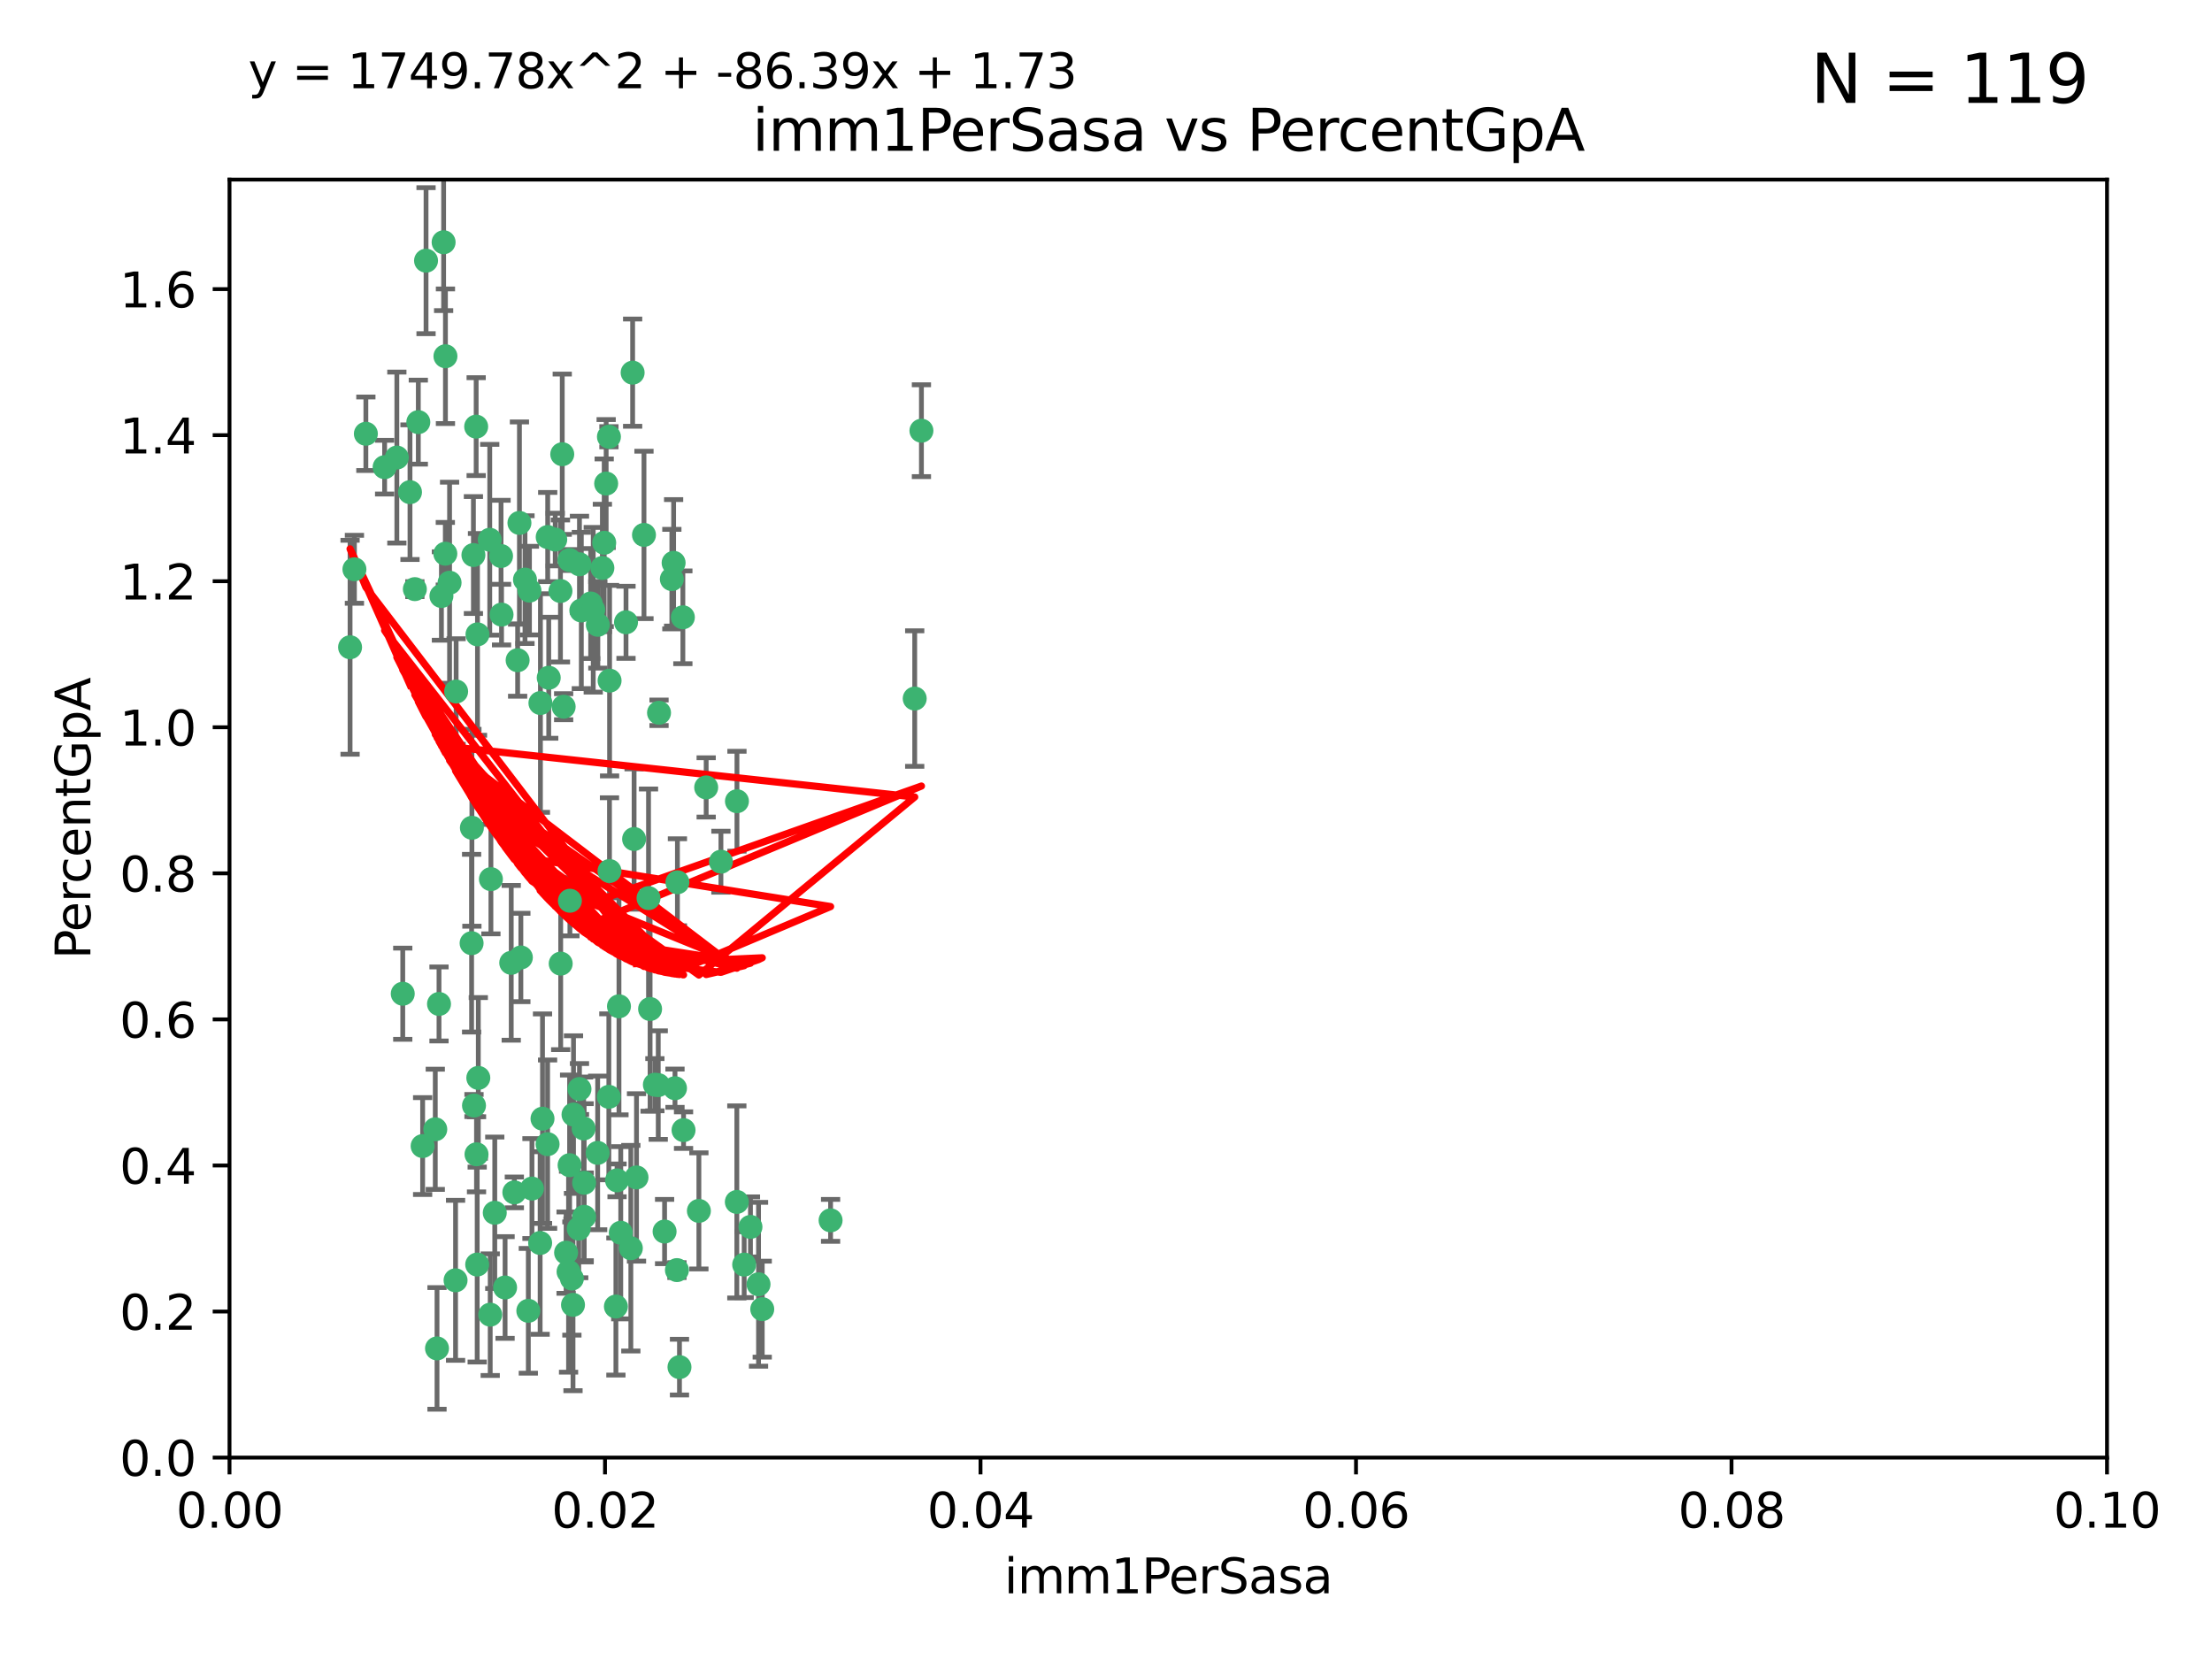 <?xml version="1.0" encoding="utf-8" standalone="no"?>
<!DOCTYPE svg PUBLIC "-//W3C//DTD SVG 1.1//EN"
  "http://www.w3.org/Graphics/SVG/1.1/DTD/svg11.dtd">
<svg xmlns:xlink="http://www.w3.org/1999/xlink" width="460.8pt" height="345.6pt" viewBox="0 0 460.8 345.6" xmlns="http://www.w3.org/2000/svg" version="1.1">
 <defs>
  <style type="text/css">*{stroke-linejoin: round; stroke-linecap: butt}</style>
 </defs>
 <g id="figure_1">
  <g id="patch_1">
   <path d="M 0 345.6 
L 460.8 345.6 
L 460.8 0 
L 0 0 
z
" style="fill: #ffffff"/>
  </g>
  <g id="axes_1">
   <g id="patch_2">
    <path d="M 47.81 303.64 
L 438.93 303.64 
L 438.93 37.411 
L 47.81 37.411 
z
" style="fill: #ffffff"/>
   </g>
   <g id="PathCollection_1">
    <defs>
     <path id="me502706d39" d="M 0 1.118 
C 0.297 1.118 0.581 1 0.791 0.791 
C 1 0.581 1.118 0.297 1.118 0 
C 1.118 -0.297 1 -0.581 0.791 -0.791 
C 0.581 -1 0.297 -1.118 0 -1.118 
C -0.297 -1.118 -0.581 -1 -0.791 -0.791 
C -1 -0.581 -1.118 -0.297 -1.118 0 
C -1.118 0.297 -1 0.581 -0.791 0.791 
C -0.581 1 -0.297 1.118 0 1.118 
z
" style="stroke: #3cb371"/>
    </defs>
    <g clip-path="url(#p434fb9ac51)">
     <use xlink:href="#me502706d39" x="85.409" y="102.526" style="fill: #3cb371; stroke: #3cb371"/>
     <use xlink:href="#me502706d39" x="73.834" y="118.592" style="fill: #3cb371; stroke: #3cb371"/>
     <use xlink:href="#me502706d39" x="92.769" y="115.347" style="fill: #3cb371; stroke: #3cb371"/>
     <use xlink:href="#me502706d39" x="82.672" y="95.318" style="fill: #3cb371; stroke: #3cb371"/>
     <use xlink:href="#me502706d39" x="92.794" y="74.211" style="fill: #3cb371; stroke: #3cb371"/>
     <use xlink:href="#me502706d39" x="72.927" y="134.836" style="fill: #3cb371; stroke: #3cb371"/>
     <use xlink:href="#me502706d39" x="76.217" y="90.362" style="fill: #3cb371; stroke: #3cb371"/>
     <use xlink:href="#me502706d39" x="137.288" y="148.487" style="fill: #3cb371; stroke: #3cb371"/>
     <use xlink:href="#me502706d39" x="87.143" y="87.939" style="fill: #3cb371; stroke: #3cb371"/>
     <use xlink:href="#me502706d39" x="88.753" y="54.304" style="fill: #3cb371; stroke: #3cb371"/>
     <use xlink:href="#me502706d39" x="142.254" y="128.593" style="fill: #3cb371; stroke: #3cb371"/>
     <use xlink:href="#me502706d39" x="108.209" y="108.935" style="fill: #3cb371; stroke: #3cb371"/>
     <use xlink:href="#me502706d39" x="124.542" y="130.157" style="fill: #3cb371; stroke: #3cb371"/>
     <use xlink:href="#me502706d39" x="135.1" y="187.094" style="fill: #3cb371; stroke: #3cb371"/>
     <use xlink:href="#me502706d39" x="80.123" y="97.317" style="fill: #3cb371; stroke: #3cb371"/>
     <use xlink:href="#me502706d39" x="123.047" y="125.723" style="fill: #3cb371; stroke: #3cb371"/>
     <use xlink:href="#me502706d39" x="83.9" y="207.013" style="fill: #3cb371; stroke: #3cb371"/>
     <use xlink:href="#me502706d39" x="104.377" y="115.829" style="fill: #3cb371; stroke: #3cb371"/>
     <use xlink:href="#me502706d39" x="116.753" y="123.117" style="fill: #3cb371; stroke: #3cb371"/>
     <use xlink:href="#me502706d39" x="102.266" y="183.14" style="fill: #3cb371; stroke: #3cb371"/>
     <use xlink:href="#me502706d39" x="95.019" y="144.057" style="fill: #3cb371; stroke: #3cb371"/>
     <use xlink:href="#me502706d39" x="153.521" y="166.909" style="fill: #3cb371; stroke: #3cb371"/>
     <use xlink:href="#me502706d39" x="99.194" y="88.874" style="fill: #3cb371; stroke: #3cb371"/>
     <use xlink:href="#me502706d39" x="91.453" y="209.141" style="fill: #3cb371; stroke: #3cb371"/>
     <use xlink:href="#me502706d39" x="153.496" y="250.385" style="fill: #3cb371; stroke: #3cb371"/>
     <use xlink:href="#me502706d39" x="121.1" y="127.171" style="fill: #3cb371; stroke: #3cb371"/>
     <use xlink:href="#me502706d39" x="98.305" y="172.439" style="fill: #3cb371; stroke: #3cb371"/>
     <use xlink:href="#me502706d39" x="123.582" y="127.028" style="fill: #3cb371; stroke: #3cb371"/>
     <use xlink:href="#me502706d39" x="156.336" y="255.586" style="fill: #3cb371; stroke: #3cb371"/>
     <use xlink:href="#me502706d39" x="147.11" y="164.032" style="fill: #3cb371; stroke: #3cb371"/>
     <use xlink:href="#me502706d39" x="155.026" y="263.443" style="fill: #3cb371; stroke: #3cb371"/>
     <use xlink:href="#me502706d39" x="110.293" y="123.038" style="fill: #3cb371; stroke: #3cb371"/>
     <use xlink:href="#me502706d39" x="91.957" y="124.161" style="fill: #3cb371; stroke: #3cb371"/>
     <use xlink:href="#me502706d39" x="190.552" y="145.522" style="fill: #3cb371; stroke: #3cb371"/>
     <use xlink:href="#me502706d39" x="145.592" y="252.251" style="fill: #3cb371; stroke: #3cb371"/>
     <use xlink:href="#me502706d39" x="102.024" y="112.441" style="fill: #3cb371; stroke: #3cb371"/>
     <use xlink:href="#me502706d39" x="98.621" y="115.624" style="fill: #3cb371; stroke: #3cb371"/>
     <use xlink:href="#me502706d39" x="109.364" y="120.746" style="fill: #3cb371; stroke: #3cb371"/>
     <use xlink:href="#me502706d39" x="125.866" y="113.07" style="fill: #3cb371; stroke: #3cb371"/>
     <use xlink:href="#me502706d39" x="106.5" y="200.575" style="fill: #3cb371; stroke: #3cb371"/>
     <use xlink:href="#me502706d39" x="173.026" y="254.222" style="fill: #3cb371; stroke: #3cb371"/>
     <use xlink:href="#me502706d39" x="139.96" y="120.64" style="fill: #3cb371; stroke: #3cb371"/>
     <use xlink:href="#me502706d39" x="92.414" y="50.463" style="fill: #3cb371; stroke: #3cb371"/>
     <use xlink:href="#me502706d39" x="125.487" y="118.317" style="fill: #3cb371; stroke: #3cb371"/>
     <use xlink:href="#me502706d39" x="99.471" y="132.151" style="fill: #3cb371; stroke: #3cb371"/>
     <use xlink:href="#me502706d39" x="120.714" y="117.548" style="fill: #3cb371; stroke: #3cb371"/>
     <use xlink:href="#me502706d39" x="98.743" y="230.303" style="fill: #3cb371; stroke: #3cb371"/>
     <use xlink:href="#me502706d39" x="110.06" y="273.067" style="fill: #3cb371; stroke: #3cb371"/>
     <use xlink:href="#me502706d39" x="104.481" y="128.033" style="fill: #3cb371; stroke: #3cb371"/>
     <use xlink:href="#me502706d39" x="86.423" y="122.726" style="fill: #3cb371; stroke: #3cb371"/>
     <use xlink:href="#me502706d39" x="115.666" y="112.4" style="fill: #3cb371; stroke: #3cb371"/>
     <use xlink:href="#me502706d39" x="93.655" y="121.39" style="fill: #3cb371; stroke: #3cb371"/>
     <use xlink:href="#me502706d39" x="134.153" y="111.43" style="fill: #3cb371; stroke: #3cb371"/>
     <use xlink:href="#me502706d39" x="117.928" y="260.948" style="fill: #3cb371; stroke: #3cb371"/>
     <use xlink:href="#me502706d39" x="114.311" y="141.186" style="fill: #3cb371; stroke: #3cb371"/>
     <use xlink:href="#me502706d39" x="126.275" y="100.735" style="fill: #3cb371; stroke: #3cb371"/>
     <use xlink:href="#me502706d39" x="142.395" y="235.426" style="fill: #3cb371; stroke: #3cb371"/>
     <use xlink:href="#me502706d39" x="118.722" y="187.642" style="fill: #3cb371; stroke: #3cb371"/>
     <use xlink:href="#me502706d39" x="126.852" y="90.985" style="fill: #3cb371; stroke: #3cb371"/>
     <use xlink:href="#me502706d39" x="118.629" y="116.663" style="fill: #3cb371; stroke: #3cb371"/>
     <use xlink:href="#me502706d39" x="140.327" y="117.25" style="fill: #3cb371; stroke: #3cb371"/>
     <use xlink:href="#me502706d39" x="90.677" y="235.252" style="fill: #3cb371; stroke: #3cb371"/>
     <use xlink:href="#me502706d39" x="120.559" y="255.956" style="fill: #3cb371; stroke: #3cb371"/>
     <use xlink:href="#me502706d39" x="105.218" y="268.209" style="fill: #3cb371; stroke: #3cb371"/>
     <use xlink:href="#me502706d39" x="107.146" y="248.399" style="fill: #3cb371; stroke: #3cb371"/>
     <use xlink:href="#me502706d39" x="88.042" y="238.745" style="fill: #3cb371; stroke: #3cb371"/>
     <use xlink:href="#me502706d39" x="98.243" y="196.482" style="fill: #3cb371; stroke: #3cb371"/>
     <use xlink:href="#me502706d39" x="108.506" y="199.457" style="fill: #3cb371; stroke: #3cb371"/>
     <use xlink:href="#me502706d39" x="128.542" y="245.891" style="fill: #3cb371; stroke: #3cb371"/>
     <use xlink:href="#me502706d39" x="91.038" y="280.897" style="fill: #3cb371; stroke: #3cb371"/>
     <use xlink:href="#me502706d39" x="113.015" y="233.04" style="fill: #3cb371; stroke: #3cb371"/>
     <use xlink:href="#me502706d39" x="114.096" y="111.877" style="fill: #3cb371; stroke: #3cb371"/>
     <use xlink:href="#me502706d39" x="126.966" y="181.451" style="fill: #3cb371; stroke: #3cb371"/>
     <use xlink:href="#me502706d39" x="99.64" y="224.544" style="fill: #3cb371; stroke: #3cb371"/>
     <use xlink:href="#me502706d39" x="121.578" y="235.075" style="fill: #3cb371; stroke: #3cb371"/>
     <use xlink:href="#me502706d39" x="119.136" y="266.343" style="fill: #3cb371; stroke: #3cb371"/>
     <use xlink:href="#me502706d39" x="99.267" y="240.46" style="fill: #3cb371; stroke: #3cb371"/>
     <use xlink:href="#me502706d39" x="94.902" y="266.713" style="fill: #3cb371; stroke: #3cb371"/>
     <use xlink:href="#me502706d39" x="128.943" y="209.633" style="fill: #3cb371; stroke: #3cb371"/>
     <use xlink:href="#me502706d39" x="140.614" y="226.694" style="fill: #3cb371; stroke: #3cb371"/>
     <use xlink:href="#me502706d39" x="116.804" y="200.742" style="fill: #3cb371; stroke: #3cb371"/>
     <use xlink:href="#me502706d39" x="126.832" y="228.491" style="fill: #3cb371; stroke: #3cb371"/>
     <use xlink:href="#me502706d39" x="120.716" y="226.863" style="fill: #3cb371; stroke: #3cb371"/>
     <use xlink:href="#me502706d39" x="191.95" y="89.722" style="fill: #3cb371; stroke: #3cb371"/>
     <use xlink:href="#me502706d39" x="117.126" y="94.622" style="fill: #3cb371; stroke: #3cb371"/>
     <use xlink:href="#me502706d39" x="107.832" y="137.537" style="fill: #3cb371; stroke: #3cb371"/>
     <use xlink:href="#me502706d39" x="124.504" y="240.17" style="fill: #3cb371; stroke: #3cb371"/>
     <use xlink:href="#me502706d39" x="114.073" y="238.351" style="fill: #3cb371; stroke: #3cb371"/>
     <use xlink:href="#me502706d39" x="99.407" y="263.429" style="fill: #3cb371; stroke: #3cb371"/>
     <use xlink:href="#me502706d39" x="121.693" y="253.486" style="fill: #3cb371; stroke: #3cb371"/>
     <use xlink:href="#me502706d39" x="102.121" y="273.866" style="fill: #3cb371; stroke: #3cb371"/>
     <use xlink:href="#me502706d39" x="103.07" y="252.643" style="fill: #3cb371; stroke: #3cb371"/>
     <use xlink:href="#me502706d39" x="110.817" y="247.6" style="fill: #3cb371; stroke: #3cb371"/>
     <use xlink:href="#me502706d39" x="141.017" y="264.585" style="fill: #3cb371; stroke: #3cb371"/>
     <use xlink:href="#me502706d39" x="121.684" y="246.398" style="fill: #3cb371; stroke: #3cb371"/>
     <use xlink:href="#me502706d39" x="129.315" y="256.806" style="fill: #3cb371; stroke: #3cb371"/>
     <use xlink:href="#me502706d39" x="128.304" y="272.174" style="fill: #3cb371; stroke: #3cb371"/>
     <use xlink:href="#me502706d39" x="137.125" y="226.045" style="fill: #3cb371; stroke: #3cb371"/>
     <use xlink:href="#me502706d39" x="141.121" y="183.793" style="fill: #3cb371; stroke: #3cb371"/>
     <use xlink:href="#me502706d39" x="130.408" y="129.634" style="fill: #3cb371; stroke: #3cb371"/>
     <use xlink:href="#me502706d39" x="119.367" y="271.826" style="fill: #3cb371; stroke: #3cb371"/>
     <use xlink:href="#me502706d39" x="119.472" y="232.184" style="fill: #3cb371; stroke: #3cb371"/>
     <use xlink:href="#me502706d39" x="112.52" y="258.939" style="fill: #3cb371; stroke: #3cb371"/>
     <use xlink:href="#me502706d39" x="118.658" y="242.728" style="fill: #3cb371; stroke: #3cb371"/>
     <use xlink:href="#me502706d39" x="117.419" y="147.219" style="fill: #3cb371; stroke: #3cb371"/>
     <use xlink:href="#me502706d39" x="132.094" y="174.785" style="fill: #3cb371; stroke: #3cb371"/>
     <use xlink:href="#me502706d39" x="138.446" y="256.55" style="fill: #3cb371; stroke: #3cb371"/>
     <use xlink:href="#me502706d39" x="141.548" y="284.794" style="fill: #3cb371; stroke: #3cb371"/>
     <use xlink:href="#me502706d39" x="135.426" y="210.197" style="fill: #3cb371; stroke: #3cb371"/>
     <use xlink:href="#me502706d39" x="118.441" y="264.919" style="fill: #3cb371; stroke: #3cb371"/>
     <use xlink:href="#me502706d39" x="112.582" y="146.454" style="fill: #3cb371; stroke: #3cb371"/>
     <use xlink:href="#me502706d39" x="136.424" y="225.964" style="fill: #3cb371; stroke: #3cb371"/>
     <use xlink:href="#me502706d39" x="126.986" y="141.79" style="fill: #3cb371; stroke: #3cb371"/>
     <use xlink:href="#me502706d39" x="131.415" y="260.024" style="fill: #3cb371; stroke: #3cb371"/>
     <use xlink:href="#me502706d39" x="131.789" y="77.63" style="fill: #3cb371; stroke: #3cb371"/>
     <use xlink:href="#me502706d39" x="150.182" y="179.513" style="fill: #3cb371; stroke: #3cb371"/>
     <use xlink:href="#me502706d39" x="158.016" y="267.537" style="fill: #3cb371; stroke: #3cb371"/>
     <use xlink:href="#me502706d39" x="158.788" y="272.718" style="fill: #3cb371; stroke: #3cb371"/>
     <use xlink:href="#me502706d39" x="132.596" y="245.278" style="fill: #3cb371; stroke: #3cb371"/>
    </g>
   </g>
   <g id="matplotlib.axis_1">
    <g id="xtick_1">
     <g id="line2d_1">
      <defs>
       <path id="m832990f13a" d="M 0 0 
L 0 3.5 
" style="stroke: #000000; stroke-width: 0.8"/>
      </defs>
      <g>
       <use xlink:href="#m832990f13a" x="47.81" y="303.64" style="stroke: #000000; stroke-width: 0.8"/>
      </g>
     </g>
     <g id="text_1">
      <!-- 0.00 -->
      <g transform="translate(36.677 318.238)scale(0.1 -0.1)">
       <defs>
        <path id="DejaVuSans-30" d="M 2034 4250 
Q 1547 4250 1301 3770 
Q 1056 3291 1056 2328 
Q 1056 1369 1301 889 
Q 1547 409 2034 409 
Q 2525 409 2770 889 
Q 3016 1369 3016 2328 
Q 3016 3291 2770 3770 
Q 2525 4250 2034 4250 
z
M 2034 4750 
Q 2819 4750 3233 4129 
Q 3647 3509 3647 2328 
Q 3647 1150 3233 529 
Q 2819 -91 2034 -91 
Q 1250 -91 836 529 
Q 422 1150 422 2328 
Q 422 3509 836 4129 
Q 1250 4750 2034 4750 
z
" transform="scale(0.016)"/>
        <path id="DejaVuSans-2e" d="M 684 794 
L 1344 794 
L 1344 0 
L 684 0 
L 684 794 
z
" transform="scale(0.016)"/>
       </defs>
       <use xlink:href="#DejaVuSans-30"/>
       <use xlink:href="#DejaVuSans-2e" x="63.623"/>
       <use xlink:href="#DejaVuSans-30" x="95.41"/>
       <use xlink:href="#DejaVuSans-30" x="159.033"/>
      </g>
     </g>
    </g>
    <g id="xtick_2">
     <g id="line2d_2">
      <g>
       <use xlink:href="#m832990f13a" x="126.034" y="303.64" style="stroke: #000000; stroke-width: 0.8"/>
      </g>
     </g>
     <g id="text_2">
      <!-- 0.02 -->
      <g transform="translate(114.901 318.238)scale(0.1 -0.1)">
       <defs>
        <path id="DejaVuSans-32" d="M 1228 531 
L 3431 531 
L 3431 0 
L 469 0 
L 469 531 
Q 828 903 1448 1529 
Q 2069 2156 2228 2338 
Q 2531 2678 2651 2914 
Q 2772 3150 2772 3378 
Q 2772 3750 2511 3984 
Q 2250 4219 1831 4219 
Q 1534 4219 1204 4116 
Q 875 4013 500 3803 
L 500 4441 
Q 881 4594 1212 4672 
Q 1544 4750 1819 4750 
Q 2544 4750 2975 4387 
Q 3406 4025 3406 3419 
Q 3406 3131 3298 2873 
Q 3191 2616 2906 2266 
Q 2828 2175 2409 1742 
Q 1991 1309 1228 531 
z
" transform="scale(0.016)"/>
       </defs>
       <use xlink:href="#DejaVuSans-30"/>
       <use xlink:href="#DejaVuSans-2e" x="63.623"/>
       <use xlink:href="#DejaVuSans-30" x="95.41"/>
       <use xlink:href="#DejaVuSans-32" x="159.033"/>
      </g>
     </g>
    </g>
    <g id="xtick_3">
     <g id="line2d_3">
      <g>
       <use xlink:href="#m832990f13a" x="204.258" y="303.64" style="stroke: #000000; stroke-width: 0.8"/>
      </g>
     </g>
     <g id="text_3">
      <!-- 0.04 -->
      <g transform="translate(193.125 318.238)scale(0.1 -0.1)">
       <defs>
        <path id="DejaVuSans-34" d="M 2419 4116 
L 825 1625 
L 2419 1625 
L 2419 4116 
z
M 2253 4666 
L 3047 4666 
L 3047 1625 
L 3713 1625 
L 3713 1100 
L 3047 1100 
L 3047 0 
L 2419 0 
L 2419 1100 
L 313 1100 
L 313 1709 
L 2253 4666 
z
" transform="scale(0.016)"/>
       </defs>
       <use xlink:href="#DejaVuSans-30"/>
       <use xlink:href="#DejaVuSans-2e" x="63.623"/>
       <use xlink:href="#DejaVuSans-30" x="95.41"/>
       <use xlink:href="#DejaVuSans-34" x="159.033"/>
      </g>
     </g>
    </g>
    <g id="xtick_4">
     <g id="line2d_4">
      <g>
       <use xlink:href="#m832990f13a" x="282.482" y="303.64" style="stroke: #000000; stroke-width: 0.8"/>
      </g>
     </g>
     <g id="text_4">
      <!-- 0.06 -->
      <g transform="translate(271.349 318.238)scale(0.1 -0.1)">
       <defs>
        <path id="DejaVuSans-36" d="M 2113 2584 
Q 1688 2584 1439 2293 
Q 1191 2003 1191 1497 
Q 1191 994 1439 701 
Q 1688 409 2113 409 
Q 2538 409 2786 701 
Q 3034 994 3034 1497 
Q 3034 2003 2786 2293 
Q 2538 2584 2113 2584 
z
M 3366 4563 
L 3366 3988 
Q 3128 4100 2886 4159 
Q 2644 4219 2406 4219 
Q 1781 4219 1451 3797 
Q 1122 3375 1075 2522 
Q 1259 2794 1537 2939 
Q 1816 3084 2150 3084 
Q 2853 3084 3261 2657 
Q 3669 2231 3669 1497 
Q 3669 778 3244 343 
Q 2819 -91 2113 -91 
Q 1303 -91 875 529 
Q 447 1150 447 2328 
Q 447 3434 972 4092 
Q 1497 4750 2381 4750 
Q 2619 4750 2861 4703 
Q 3103 4656 3366 4563 
z
" transform="scale(0.016)"/>
       </defs>
       <use xlink:href="#DejaVuSans-30"/>
       <use xlink:href="#DejaVuSans-2e" x="63.623"/>
       <use xlink:href="#DejaVuSans-30" x="95.41"/>
       <use xlink:href="#DejaVuSans-36" x="159.033"/>
      </g>
     </g>
    </g>
    <g id="xtick_5">
     <g id="line2d_5">
      <g>
       <use xlink:href="#m832990f13a" x="360.706" y="303.64" style="stroke: #000000; stroke-width: 0.8"/>
      </g>
     </g>
     <g id="text_5">
      <!-- 0.08 -->
      <g transform="translate(349.573 318.238)scale(0.1 -0.1)">
       <defs>
        <path id="DejaVuSans-38" d="M 2034 2216 
Q 1584 2216 1326 1975 
Q 1069 1734 1069 1313 
Q 1069 891 1326 650 
Q 1584 409 2034 409 
Q 2484 409 2743 651 
Q 3003 894 3003 1313 
Q 3003 1734 2745 1975 
Q 2488 2216 2034 2216 
z
M 1403 2484 
Q 997 2584 770 2862 
Q 544 3141 544 3541 
Q 544 4100 942 4425 
Q 1341 4750 2034 4750 
Q 2731 4750 3128 4425 
Q 3525 4100 3525 3541 
Q 3525 3141 3298 2862 
Q 3072 2584 2669 2484 
Q 3125 2378 3379 2068 
Q 3634 1759 3634 1313 
Q 3634 634 3220 271 
Q 2806 -91 2034 -91 
Q 1263 -91 848 271 
Q 434 634 434 1313 
Q 434 1759 690 2068 
Q 947 2378 1403 2484 
z
M 1172 3481 
Q 1172 3119 1398 2916 
Q 1625 2713 2034 2713 
Q 2441 2713 2670 2916 
Q 2900 3119 2900 3481 
Q 2900 3844 2670 4047 
Q 2441 4250 2034 4250 
Q 1625 4250 1398 4047 
Q 1172 3844 1172 3481 
z
" transform="scale(0.016)"/>
       </defs>
       <use xlink:href="#DejaVuSans-30"/>
       <use xlink:href="#DejaVuSans-2e" x="63.623"/>
       <use xlink:href="#DejaVuSans-30" x="95.41"/>
       <use xlink:href="#DejaVuSans-38" x="159.033"/>
      </g>
     </g>
    </g>
    <g id="xtick_6">
     <g id="line2d_6">
      <g>
       <use xlink:href="#m832990f13a" x="438.93" y="303.64" style="stroke: #000000; stroke-width: 0.8"/>
      </g>
     </g>
     <g id="text_6">
      <!-- 0.10 -->
      <g transform="translate(427.797 318.238)scale(0.1 -0.1)">
       <defs>
        <path id="DejaVuSans-31" d="M 794 531 
L 1825 531 
L 1825 4091 
L 703 3866 
L 703 4441 
L 1819 4666 
L 2450 4666 
L 2450 531 
L 3481 531 
L 3481 0 
L 794 0 
L 794 531 
z
" transform="scale(0.016)"/>
       </defs>
       <use xlink:href="#DejaVuSans-30"/>
       <use xlink:href="#DejaVuSans-2e" x="63.623"/>
       <use xlink:href="#DejaVuSans-31" x="95.41"/>
       <use xlink:href="#DejaVuSans-30" x="159.033"/>
      </g>
     </g>
    </g>
    <g id="text_7">
     <!-- imm1PerSasa -->
     <g transform="translate(209.186 331.917)scale(0.1 -0.1)">
      <defs>
       <path id="DejaVuSans-69" d="M 603 3500 
L 1178 3500 
L 1178 0 
L 603 0 
L 603 3500 
z
M 603 4863 
L 1178 4863 
L 1178 4134 
L 603 4134 
L 603 4863 
z
" transform="scale(0.016)"/>
       <path id="DejaVuSans-6d" d="M 3328 2828 
Q 3544 3216 3844 3400 
Q 4144 3584 4550 3584 
Q 5097 3584 5394 3201 
Q 5691 2819 5691 2113 
L 5691 0 
L 5113 0 
L 5113 2094 
Q 5113 2597 4934 2840 
Q 4756 3084 4391 3084 
Q 3944 3084 3684 2787 
Q 3425 2491 3425 1978 
L 3425 0 
L 2847 0 
L 2847 2094 
Q 2847 2600 2669 2842 
Q 2491 3084 2119 3084 
Q 1678 3084 1418 2786 
Q 1159 2488 1159 1978 
L 1159 0 
L 581 0 
L 581 3500 
L 1159 3500 
L 1159 2956 
Q 1356 3278 1631 3431 
Q 1906 3584 2284 3584 
Q 2666 3584 2933 3390 
Q 3200 3197 3328 2828 
z
" transform="scale(0.016)"/>
       <path id="DejaVuSans-50" d="M 1259 4147 
L 1259 2394 
L 2053 2394 
Q 2494 2394 2734 2622 
Q 2975 2850 2975 3272 
Q 2975 3691 2734 3919 
Q 2494 4147 2053 4147 
L 1259 4147 
z
M 628 4666 
L 2053 4666 
Q 2838 4666 3239 4311 
Q 3641 3956 3641 3272 
Q 3641 2581 3239 2228 
Q 2838 1875 2053 1875 
L 1259 1875 
L 1259 0 
L 628 0 
L 628 4666 
z
" transform="scale(0.016)"/>
       <path id="DejaVuSans-65" d="M 3597 1894 
L 3597 1613 
L 953 1613 
Q 991 1019 1311 708 
Q 1631 397 2203 397 
Q 2534 397 2845 478 
Q 3156 559 3463 722 
L 3463 178 
Q 3153 47 2828 -22 
Q 2503 -91 2169 -91 
Q 1331 -91 842 396 
Q 353 884 353 1716 
Q 353 2575 817 3079 
Q 1281 3584 2069 3584 
Q 2775 3584 3186 3129 
Q 3597 2675 3597 1894 
z
M 3022 2063 
Q 3016 2534 2758 2815 
Q 2500 3097 2075 3097 
Q 1594 3097 1305 2825 
Q 1016 2553 972 2059 
L 3022 2063 
z
" transform="scale(0.016)"/>
       <path id="DejaVuSans-72" d="M 2631 2963 
Q 2534 3019 2420 3045 
Q 2306 3072 2169 3072 
Q 1681 3072 1420 2755 
Q 1159 2438 1159 1844 
L 1159 0 
L 581 0 
L 581 3500 
L 1159 3500 
L 1159 2956 
Q 1341 3275 1631 3429 
Q 1922 3584 2338 3584 
Q 2397 3584 2469 3576 
Q 2541 3569 2628 3553 
L 2631 2963 
z
" transform="scale(0.016)"/>
       <path id="DejaVuSans-53" d="M 3425 4513 
L 3425 3897 
Q 3066 4069 2747 4153 
Q 2428 4238 2131 4238 
Q 1616 4238 1336 4038 
Q 1056 3838 1056 3469 
Q 1056 3159 1242 3001 
Q 1428 2844 1947 2747 
L 2328 2669 
Q 3034 2534 3370 2195 
Q 3706 1856 3706 1288 
Q 3706 609 3251 259 
Q 2797 -91 1919 -91 
Q 1588 -91 1214 -16 
Q 841 59 441 206 
L 441 856 
Q 825 641 1194 531 
Q 1563 422 1919 422 
Q 2459 422 2753 634 
Q 3047 847 3047 1241 
Q 3047 1584 2836 1778 
Q 2625 1972 2144 2069 
L 1759 2144 
Q 1053 2284 737 2584 
Q 422 2884 422 3419 
Q 422 4038 858 4394 
Q 1294 4750 2059 4750 
Q 2388 4750 2728 4690 
Q 3069 4631 3425 4513 
z
" transform="scale(0.016)"/>
       <path id="DejaVuSans-61" d="M 2194 1759 
Q 1497 1759 1228 1600 
Q 959 1441 959 1056 
Q 959 750 1161 570 
Q 1363 391 1709 391 
Q 2188 391 2477 730 
Q 2766 1069 2766 1631 
L 2766 1759 
L 2194 1759 
z
M 3341 1997 
L 3341 0 
L 2766 0 
L 2766 531 
Q 2569 213 2275 61 
Q 1981 -91 1556 -91 
Q 1019 -91 701 211 
Q 384 513 384 1019 
Q 384 1609 779 1909 
Q 1175 2209 1959 2209 
L 2766 2209 
L 2766 2266 
Q 2766 2663 2505 2880 
Q 2244 3097 1772 3097 
Q 1472 3097 1187 3025 
Q 903 2953 641 2809 
L 641 3341 
Q 956 3463 1253 3523 
Q 1550 3584 1831 3584 
Q 2591 3584 2966 3190 
Q 3341 2797 3341 1997 
z
" transform="scale(0.016)"/>
       <path id="DejaVuSans-73" d="M 2834 3397 
L 2834 2853 
Q 2591 2978 2328 3040 
Q 2066 3103 1784 3103 
Q 1356 3103 1142 2972 
Q 928 2841 928 2578 
Q 928 2378 1081 2264 
Q 1234 2150 1697 2047 
L 1894 2003 
Q 2506 1872 2764 1633 
Q 3022 1394 3022 966 
Q 3022 478 2636 193 
Q 2250 -91 1575 -91 
Q 1294 -91 989 -36 
Q 684 19 347 128 
L 347 722 
Q 666 556 975 473 
Q 1284 391 1588 391 
Q 1994 391 2212 530 
Q 2431 669 2431 922 
Q 2431 1156 2273 1281 
Q 2116 1406 1581 1522 
L 1381 1569 
Q 847 1681 609 1914 
Q 372 2147 372 2553 
Q 372 3047 722 3315 
Q 1072 3584 1716 3584 
Q 2034 3584 2315 3537 
Q 2597 3491 2834 3397 
z
" transform="scale(0.016)"/>
      </defs>
      <use xlink:href="#DejaVuSans-69"/>
      <use xlink:href="#DejaVuSans-6d" x="27.783"/>
      <use xlink:href="#DejaVuSans-6d" x="125.195"/>
      <use xlink:href="#DejaVuSans-31" x="222.607"/>
      <use xlink:href="#DejaVuSans-50" x="286.23"/>
      <use xlink:href="#DejaVuSans-65" x="342.908"/>
      <use xlink:href="#DejaVuSans-72" x="404.432"/>
      <use xlink:href="#DejaVuSans-53" x="445.545"/>
      <use xlink:href="#DejaVuSans-61" x="509.021"/>
      <use xlink:href="#DejaVuSans-73" x="570.301"/>
      <use xlink:href="#DejaVuSans-61" x="622.4"/>
     </g>
    </g>
   </g>
   <g id="matplotlib.axis_2">
    <g id="ytick_1">
     <g id="line2d_7">
      <defs>
       <path id="m4c0c6a5b8f" d="M 0 0 
L -3.5 0 
" style="stroke: #000000; stroke-width: 0.8"/>
      </defs>
      <g>
       <use xlink:href="#m4c0c6a5b8f" x="47.81" y="303.64" style="stroke: #000000; stroke-width: 0.8"/>
      </g>
     </g>
     <g id="text_8">
      <!-- 0.0 -->
      <g transform="translate(24.907 307.439)scale(0.1 -0.1)">
       <use xlink:href="#DejaVuSans-30"/>
       <use xlink:href="#DejaVuSans-2e" x="63.623"/>
       <use xlink:href="#DejaVuSans-30" x="95.41"/>
      </g>
     </g>
    </g>
    <g id="ytick_2">
     <g id="line2d_8">
      <g>
       <use xlink:href="#m4c0c6a5b8f" x="47.81" y="273.214" style="stroke: #000000; stroke-width: 0.8"/>
      </g>
     </g>
     <g id="text_9">
      <!-- 0.2 -->
      <g transform="translate(24.907 277.013)scale(0.1 -0.1)">
       <use xlink:href="#DejaVuSans-30"/>
       <use xlink:href="#DejaVuSans-2e" x="63.623"/>
       <use xlink:href="#DejaVuSans-32" x="95.41"/>
      </g>
     </g>
    </g>
    <g id="ytick_3">
     <g id="line2d_9">
      <g>
       <use xlink:href="#m4c0c6a5b8f" x="47.81" y="242.788" style="stroke: #000000; stroke-width: 0.8"/>
      </g>
     </g>
     <g id="text_10">
      <!-- 0.4 -->
      <g transform="translate(24.907 246.587)scale(0.1 -0.1)">
       <use xlink:href="#DejaVuSans-30"/>
       <use xlink:href="#DejaVuSans-2e" x="63.623"/>
       <use xlink:href="#DejaVuSans-34" x="95.41"/>
      </g>
     </g>
    </g>
    <g id="ytick_4">
     <g id="line2d_10">
      <g>
       <use xlink:href="#m4c0c6a5b8f" x="47.81" y="212.362" style="stroke: #000000; stroke-width: 0.8"/>
      </g>
     </g>
     <g id="text_11">
      <!-- 0.6 -->
      <g transform="translate(24.907 216.161)scale(0.1 -0.1)">
       <use xlink:href="#DejaVuSans-30"/>
       <use xlink:href="#DejaVuSans-2e" x="63.623"/>
       <use xlink:href="#DejaVuSans-36" x="95.41"/>
      </g>
     </g>
    </g>
    <g id="ytick_5">
     <g id="line2d_11">
      <g>
       <use xlink:href="#m4c0c6a5b8f" x="47.81" y="181.935" style="stroke: #000000; stroke-width: 0.8"/>
      </g>
     </g>
     <g id="text_12">
      <!-- 0.8 -->
      <g transform="translate(24.907 185.735)scale(0.1 -0.1)">
       <use xlink:href="#DejaVuSans-30"/>
       <use xlink:href="#DejaVuSans-2e" x="63.623"/>
       <use xlink:href="#DejaVuSans-38" x="95.41"/>
      </g>
     </g>
    </g>
    <g id="ytick_6">
     <g id="line2d_12">
      <g>
       <use xlink:href="#m4c0c6a5b8f" x="47.81" y="151.509" style="stroke: #000000; stroke-width: 0.8"/>
      </g>
     </g>
     <g id="text_13">
      <!-- 1.0 -->
      <g transform="translate(24.907 155.308)scale(0.1 -0.1)">
       <use xlink:href="#DejaVuSans-31"/>
       <use xlink:href="#DejaVuSans-2e" x="63.623"/>
       <use xlink:href="#DejaVuSans-30" x="95.41"/>
      </g>
     </g>
    </g>
    <g id="ytick_7">
     <g id="line2d_13">
      <g>
       <use xlink:href="#m4c0c6a5b8f" x="47.81" y="121.083" style="stroke: #000000; stroke-width: 0.8"/>
      </g>
     </g>
     <g id="text_14">
      <!-- 1.2 -->
      <g transform="translate(24.907 124.882)scale(0.1 -0.1)">
       <use xlink:href="#DejaVuSans-31"/>
       <use xlink:href="#DejaVuSans-2e" x="63.623"/>
       <use xlink:href="#DejaVuSans-32" x="95.41"/>
      </g>
     </g>
    </g>
    <g id="ytick_8">
     <g id="line2d_14">
      <g>
       <use xlink:href="#m4c0c6a5b8f" x="47.81" y="90.657" style="stroke: #000000; stroke-width: 0.8"/>
      </g>
     </g>
     <g id="text_15">
      <!-- 1.4 -->
      <g transform="translate(24.907 94.456)scale(0.1 -0.1)">
       <use xlink:href="#DejaVuSans-31"/>
       <use xlink:href="#DejaVuSans-2e" x="63.623"/>
       <use xlink:href="#DejaVuSans-34" x="95.41"/>
      </g>
     </g>
    </g>
    <g id="ytick_9">
     <g id="line2d_15">
      <g>
       <use xlink:href="#m4c0c6a5b8f" x="47.81" y="60.231" style="stroke: #000000; stroke-width: 0.8"/>
      </g>
     </g>
     <g id="text_16">
      <!-- 1.6 -->
      <g transform="translate(24.907 64.03)scale(0.1 -0.1)">
       <use xlink:href="#DejaVuSans-31"/>
       <use xlink:href="#DejaVuSans-2e" x="63.623"/>
       <use xlink:href="#DejaVuSans-36" x="95.41"/>
      </g>
     </g>
    </g>
    <g id="text_17">
     <!-- PercentGpA -->
     <g transform="translate(18.827 199.802)rotate(-90)scale(0.1 -0.1)">
      <defs>
       <path id="DejaVuSans-63" d="M 3122 3366 
L 3122 2828 
Q 2878 2963 2633 3030 
Q 2388 3097 2138 3097 
Q 1578 3097 1268 2742 
Q 959 2388 959 1747 
Q 959 1106 1268 751 
Q 1578 397 2138 397 
Q 2388 397 2633 464 
Q 2878 531 3122 666 
L 3122 134 
Q 2881 22 2623 -34 
Q 2366 -91 2075 -91 
Q 1284 -91 818 406 
Q 353 903 353 1747 
Q 353 2603 823 3093 
Q 1294 3584 2113 3584 
Q 2378 3584 2631 3529 
Q 2884 3475 3122 3366 
z
" transform="scale(0.016)"/>
       <path id="DejaVuSans-6e" d="M 3513 2113 
L 3513 0 
L 2938 0 
L 2938 2094 
Q 2938 2591 2744 2837 
Q 2550 3084 2163 3084 
Q 1697 3084 1428 2787 
Q 1159 2491 1159 1978 
L 1159 0 
L 581 0 
L 581 3500 
L 1159 3500 
L 1159 2956 
Q 1366 3272 1645 3428 
Q 1925 3584 2291 3584 
Q 2894 3584 3203 3211 
Q 3513 2838 3513 2113 
z
" transform="scale(0.016)"/>
       <path id="DejaVuSans-74" d="M 1172 4494 
L 1172 3500 
L 2356 3500 
L 2356 3053 
L 1172 3053 
L 1172 1153 
Q 1172 725 1289 603 
Q 1406 481 1766 481 
L 2356 481 
L 2356 0 
L 1766 0 
Q 1100 0 847 248 
Q 594 497 594 1153 
L 594 3053 
L 172 3053 
L 172 3500 
L 594 3500 
L 594 4494 
L 1172 4494 
z
" transform="scale(0.016)"/>
       <path id="DejaVuSans-47" d="M 3809 666 
L 3809 1919 
L 2778 1919 
L 2778 2438 
L 4434 2438 
L 4434 434 
Q 4069 175 3628 42 
Q 3188 -91 2688 -91 
Q 1594 -91 976 548 
Q 359 1188 359 2328 
Q 359 3472 976 4111 
Q 1594 4750 2688 4750 
Q 3144 4750 3555 4637 
Q 3966 4525 4313 4306 
L 4313 3634 
Q 3963 3931 3569 4081 
Q 3175 4231 2741 4231 
Q 1884 4231 1454 3753 
Q 1025 3275 1025 2328 
Q 1025 1384 1454 906 
Q 1884 428 2741 428 
Q 3075 428 3337 486 
Q 3600 544 3809 666 
z
" transform="scale(0.016)"/>
       <path id="DejaVuSans-70" d="M 1159 525 
L 1159 -1331 
L 581 -1331 
L 581 3500 
L 1159 3500 
L 1159 2969 
Q 1341 3281 1617 3432 
Q 1894 3584 2278 3584 
Q 2916 3584 3314 3078 
Q 3713 2572 3713 1747 
Q 3713 922 3314 415 
Q 2916 -91 2278 -91 
Q 1894 -91 1617 61 
Q 1341 213 1159 525 
z
M 3116 1747 
Q 3116 2381 2855 2742 
Q 2594 3103 2138 3103 
Q 1681 3103 1420 2742 
Q 1159 2381 1159 1747 
Q 1159 1113 1420 752 
Q 1681 391 2138 391 
Q 2594 391 2855 752 
Q 3116 1113 3116 1747 
z
" transform="scale(0.016)"/>
       <path id="DejaVuSans-41" d="M 2188 4044 
L 1331 1722 
L 3047 1722 
L 2188 4044 
z
M 1831 4666 
L 2547 4666 
L 4325 0 
L 3669 0 
L 3244 1197 
L 1141 1197 
L 716 0 
L 50 0 
L 1831 4666 
z
" transform="scale(0.016)"/>
      </defs>
      <use xlink:href="#DejaVuSans-50"/>
      <use xlink:href="#DejaVuSans-65" x="56.678"/>
      <use xlink:href="#DejaVuSans-72" x="118.201"/>
      <use xlink:href="#DejaVuSans-63" x="157.064"/>
      <use xlink:href="#DejaVuSans-65" x="212.045"/>
      <use xlink:href="#DejaVuSans-6e" x="273.568"/>
      <use xlink:href="#DejaVuSans-74" x="336.947"/>
      <use xlink:href="#DejaVuSans-47" x="376.156"/>
      <use xlink:href="#DejaVuSans-70" x="453.646"/>
      <use xlink:href="#DejaVuSans-41" x="517.123"/>
     </g>
    </g>
   </g>
   <g id="LineCollection_1">
    <path d="M 85.409 116.551 
L 85.409 88.502 
" clip-path="url(#p434fb9ac51)" style="fill: none; stroke: #696969"/>
    <path d="M 73.834 125.671 
L 73.834 111.513 
" clip-path="url(#p434fb9ac51)" style="fill: none; stroke: #696969"/>
    <path d="M 92.769 121.856 
L 92.769 108.837 
" clip-path="url(#p434fb9ac51)" style="fill: none; stroke: #696969"/>
    <path d="M 82.672 113.125 
L 82.672 77.511 
" clip-path="url(#p434fb9ac51)" style="fill: none; stroke: #696969"/>
    <path d="M 92.794 88.233 
L 92.794 60.19 
" clip-path="url(#p434fb9ac51)" style="fill: none; stroke: #696969"/>
    <path d="M 72.927 157.119 
L 72.927 112.554 
" clip-path="url(#p434fb9ac51)" style="fill: none; stroke: #696969"/>
    <path d="M 76.217 98.017 
L 76.217 82.708 
" clip-path="url(#p434fb9ac51)" style="fill: none; stroke: #696969"/>
    <path d="M 137.288 151.141 
L 137.288 145.832 
" clip-path="url(#p434fb9ac51)" style="fill: none; stroke: #696969"/>
    <path d="M 87.143 96.688 
L 87.143 79.189 
" clip-path="url(#p434fb9ac51)" style="fill: none; stroke: #696969"/>
    <path d="M 88.753 69.514 
L 88.753 39.094 
" clip-path="url(#p434fb9ac51)" style="fill: none; stroke: #696969"/>
    <path d="M 142.254 138.259 
L 142.254 118.927 
" clip-path="url(#p434fb9ac51)" style="fill: none; stroke: #696969"/>
    <path d="M 108.209 129.975 
L 108.209 87.895 
" clip-path="url(#p434fb9ac51)" style="fill: none; stroke: #696969"/>
    <path d="M 124.542 139.176 
L 124.542 121.139 
" clip-path="url(#p434fb9ac51)" style="fill: none; stroke: #696969"/>
    <path d="M 135.1 209.823 
L 135.1 164.366 
" clip-path="url(#p434fb9ac51)" style="fill: none; stroke: #696969"/>
    <path d="M 80.123 102.911 
L 80.123 91.723 
" clip-path="url(#p434fb9ac51)" style="fill: none; stroke: #696969"/>
    <path d="M 123.047 137.173 
L 123.047 114.273 
" clip-path="url(#p434fb9ac51)" style="fill: none; stroke: #696969"/>
    <path d="M 83.9 216.511 
L 83.9 197.514 
" clip-path="url(#p434fb9ac51)" style="fill: none; stroke: #696969"/>
    <path d="M 104.377 127.434 
L 104.377 104.223 
" clip-path="url(#p434fb9ac51)" style="fill: none; stroke: #696969"/>
    <path d="M 116.753 137.906 
L 116.753 108.328 
" clip-path="url(#p434fb9ac51)" style="fill: none; stroke: #696969"/>
    <path d="M 102.266 194.535 
L 102.266 171.745 
" clip-path="url(#p434fb9ac51)" style="fill: none; stroke: #696969"/>
    <path d="M 95.019 155.054 
L 95.019 133.06 
" clip-path="url(#p434fb9ac51)" style="fill: none; stroke: #696969"/>
    <path d="M 153.521 177.313 
L 153.521 156.505 
" clip-path="url(#p434fb9ac51)" style="fill: none; stroke: #696969"/>
    <path d="M 99.194 99.068 
L 99.194 78.679 
" clip-path="url(#p434fb9ac51)" style="fill: none; stroke: #696969"/>
    <path d="M 91.453 216.853 
L 91.453 201.43 
" clip-path="url(#p434fb9ac51)" style="fill: none; stroke: #696969"/>
    <path d="M 153.496 270.394 
L 153.496 230.377 
" clip-path="url(#p434fb9ac51)" style="fill: none; stroke: #696969"/>
    <path d="M 121.1 143.45 
L 121.1 110.892 
" clip-path="url(#p434fb9ac51)" style="fill: none; stroke: #696969"/>
    <path d="M 98.305 192.948 
L 98.305 151.931 
" clip-path="url(#p434fb9ac51)" style="fill: none; stroke: #696969"/>
    <path d="M 123.582 144.184 
L 123.582 109.872 
" clip-path="url(#p434fb9ac51)" style="fill: none; stroke: #696969"/>
    <path d="M 156.336 261.846 
L 156.336 249.326 
" clip-path="url(#p434fb9ac51)" style="fill: none; stroke: #696969"/>
    <path d="M 147.11 170.206 
L 147.11 157.858 
" clip-path="url(#p434fb9ac51)" style="fill: none; stroke: #696969"/>
    <path d="M 155.026 270.302 
L 155.026 256.584 
" clip-path="url(#p434fb9ac51)" style="fill: none; stroke: #696969"/>
    <path d="M 110.293 132.269 
L 110.293 113.807 
" clip-path="url(#p434fb9ac51)" style="fill: none; stroke: #696969"/>
    <path d="M 91.957 133.371 
L 91.957 114.951 
" clip-path="url(#p434fb9ac51)" style="fill: none; stroke: #696969"/>
    <path d="M 190.552 159.637 
L 190.552 131.407 
" clip-path="url(#p434fb9ac51)" style="fill: none; stroke: #696969"/>
    <path d="M 145.592 264.346 
L 145.592 240.155 
" clip-path="url(#p434fb9ac51)" style="fill: none; stroke: #696969"/>
    <path d="M 102.024 132.308 
L 102.024 92.574 
" clip-path="url(#p434fb9ac51)" style="fill: none; stroke: #696969"/>
    <path d="M 98.621 127.805 
L 98.621 103.444 
" clip-path="url(#p434fb9ac51)" style="fill: none; stroke: #696969"/>
    <path d="M 109.364 134.052 
L 109.364 107.441 
" clip-path="url(#p434fb9ac51)" style="fill: none; stroke: #696969"/>
    <path d="M 125.866 130.531 
L 125.866 95.608 
" clip-path="url(#p434fb9ac51)" style="fill: none; stroke: #696969"/>
    <path d="M 106.5 216.692 
L 106.5 184.457 
" clip-path="url(#p434fb9ac51)" style="fill: none; stroke: #696969"/>
    <path d="M 173.026 258.588 
L 173.026 249.857 
" clip-path="url(#p434fb9ac51)" style="fill: none; stroke: #696969"/>
    <path d="M 139.96 131.008 
L 139.96 110.272 
" clip-path="url(#p434fb9ac51)" style="fill: none; stroke: #696969"/>
    <path d="M 92.414 64.704 
L 92.414 36.222 
" clip-path="url(#p434fb9ac51)" style="fill: none; stroke: #696969"/>
    <path d="M 125.487 131.588 
L 125.487 105.046 
" clip-path="url(#p434fb9ac51)" style="fill: none; stroke: #696969"/>
    <path d="M 99.471 153.161 
L 99.471 111.142 
" clip-path="url(#p434fb9ac51)" style="fill: none; stroke: #696969"/>
    <path d="M 120.714 127.556 
L 120.714 107.539 
" clip-path="url(#p434fb9ac51)" style="fill: none; stroke: #696969"/>
    <path d="M 98.743 232.607 
L 98.743 227.999 
" clip-path="url(#p434fb9ac51)" style="fill: none; stroke: #696969"/>
    <path d="M 110.06 286.059 
L 110.06 260.074 
" clip-path="url(#p434fb9ac51)" style="fill: none; stroke: #696969"/>
    <path d="M 104.481 134.352 
L 104.481 121.715 
" clip-path="url(#p434fb9ac51)" style="fill: none; stroke: #696969"/>
    <path d="M 86.423 124.287 
L 86.423 121.164 
" clip-path="url(#p434fb9ac51)" style="fill: none; stroke: #696969"/>
    <path d="M 115.666 117.881 
L 115.666 106.919 
" clip-path="url(#p434fb9ac51)" style="fill: none; stroke: #696969"/>
    <path d="M 93.655 142.334 
L 93.655 100.445 
" clip-path="url(#p434fb9ac51)" style="fill: none; stroke: #696969"/>
    <path d="M 134.153 128.867 
L 134.153 93.993 
" clip-path="url(#p434fb9ac51)" style="fill: none; stroke: #696969"/>
    <path d="M 117.928 269.417 
L 117.928 252.479 
" clip-path="url(#p434fb9ac51)" style="fill: none; stroke: #696969"/>
    <path d="M 114.311 153.788 
L 114.311 128.583 
" clip-path="url(#p434fb9ac51)" style="fill: none; stroke: #696969"/>
    <path d="M 126.275 114.065 
L 126.275 87.405 
" clip-path="url(#p434fb9ac51)" style="fill: none; stroke: #696969"/>
    <path d="M 142.395 239.235 
L 142.395 231.618 
" clip-path="url(#p434fb9ac51)" style="fill: none; stroke: #696969"/>
    <path d="M 118.722 194.952 
L 118.722 180.332 
" clip-path="url(#p434fb9ac51)" style="fill: none; stroke: #696969"/>
    <path d="M 126.852 93.09 
L 126.852 88.88 
" clip-path="url(#p434fb9ac51)" style="fill: none; stroke: #696969"/>
    <path d="M 118.629 118.845 
L 118.629 114.48 
" clip-path="url(#p434fb9ac51)" style="fill: none; stroke: #696969"/>
    <path d="M 140.327 130.424 
L 140.327 104.076 
" clip-path="url(#p434fb9ac51)" style="fill: none; stroke: #696969"/>
    <path d="M 90.677 247.774 
L 90.677 222.731 
" clip-path="url(#p434fb9ac51)" style="fill: none; stroke: #696969"/>
    <path d="M 120.559 266.177 
L 120.559 245.734 
" clip-path="url(#p434fb9ac51)" style="fill: none; stroke: #696969"/>
    <path d="M 105.218 278.801 
L 105.218 257.617 
" clip-path="url(#p434fb9ac51)" style="fill: none; stroke: #696969"/>
    <path d="M 107.146 251.602 
L 107.146 245.196 
" clip-path="url(#p434fb9ac51)" style="fill: none; stroke: #696969"/>
    <path d="M 88.042 248.833 
L 88.042 228.656 
" clip-path="url(#p434fb9ac51)" style="fill: none; stroke: #696969"/>
    <path d="M 98.243 214.989 
L 98.243 177.976 
" clip-path="url(#p434fb9ac51)" style="fill: none; stroke: #696969"/>
    <path d="M 108.506 208.661 
L 108.506 190.254 
" clip-path="url(#p434fb9ac51)" style="fill: none; stroke: #696969"/>
    <path d="M 128.542 249.307 
L 128.542 242.474 
" clip-path="url(#p434fb9ac51)" style="fill: none; stroke: #696969"/>
    <path d="M 91.038 293.564 
L 91.038 268.23 
" clip-path="url(#p434fb9ac51)" style="fill: none; stroke: #696969"/>
    <path d="M 113.015 254.859 
L 113.015 211.22 
" clip-path="url(#p434fb9ac51)" style="fill: none; stroke: #696969"/>
    <path d="M 114.096 121.164 
L 114.096 102.59 
" clip-path="url(#p434fb9ac51)" style="fill: none; stroke: #696969"/>
    <path d="M 126.966 196.715 
L 126.966 166.186 
" clip-path="url(#p434fb9ac51)" style="fill: none; stroke: #696969"/>
    <path d="M 99.64 241.275 
L 99.64 207.813 
" clip-path="url(#p434fb9ac51)" style="fill: none; stroke: #696969"/>
    <path d="M 121.578 245.783 
L 121.578 224.368 
" clip-path="url(#p434fb9ac51)" style="fill: none; stroke: #696969"/>
    <path d="M 119.136 278.137 
L 119.136 254.55 
" clip-path="url(#p434fb9ac51)" style="fill: none; stroke: #696969"/>
    <path d="M 99.267 248.283 
L 99.267 232.638 
" clip-path="url(#p434fb9ac51)" style="fill: none; stroke: #696969"/>
    <path d="M 94.902 283.378 
L 94.902 250.048 
" clip-path="url(#p434fb9ac51)" style="fill: none; stroke: #696969"/>
    <path d="M 128.943 232.235 
L 128.943 187.031 
" clip-path="url(#p434fb9ac51)" style="fill: none; stroke: #696969"/>
    <path d="M 140.614 230.679 
L 140.614 222.709 
" clip-path="url(#p434fb9ac51)" style="fill: none; stroke: #696969"/>
    <path d="M 116.804 218.655 
L 116.804 182.829 
" clip-path="url(#p434fb9ac51)" style="fill: none; stroke: #696969"/>
    <path d="M 126.832 245.782 
L 126.832 211.201 
" clip-path="url(#p434fb9ac51)" style="fill: none; stroke: #696969"/>
    <path d="M 120.716 232.164 
L 120.716 221.562 
" clip-path="url(#p434fb9ac51)" style="fill: none; stroke: #696969"/>
    <path d="M 191.95 99.288 
L 191.95 80.155 
" clip-path="url(#p434fb9ac51)" style="fill: none; stroke: #696969"/>
    <path d="M 117.126 111.321 
L 117.126 77.924 
" clip-path="url(#p434fb9ac51)" style="fill: none; stroke: #696969"/>
    <path d="M 107.832 145.036 
L 107.832 130.037 
" clip-path="url(#p434fb9ac51)" style="fill: none; stroke: #696969"/>
    <path d="M 124.504 256.178 
L 124.504 224.163 
" clip-path="url(#p434fb9ac51)" style="fill: none; stroke: #696969"/>
    <path d="M 114.073 255.886 
L 114.073 220.815 
" clip-path="url(#p434fb9ac51)" style="fill: none; stroke: #696969"/>
    <path d="M 99.407 283.728 
L 99.407 243.13 
" clip-path="url(#p434fb9ac51)" style="fill: none; stroke: #696969"/>
    <path d="M 121.693 262.628 
L 121.693 244.343 
" clip-path="url(#p434fb9ac51)" style="fill: none; stroke: #696969"/>
    <path d="M 102.121 286.536 
L 102.121 261.196 
" clip-path="url(#p434fb9ac51)" style="fill: none; stroke: #696969"/>
    <path d="M 103.07 268.416 
L 103.07 236.869 
" clip-path="url(#p434fb9ac51)" style="fill: none; stroke: #696969"/>
    <path d="M 110.817 258.005 
L 110.817 237.194 
" clip-path="url(#p434fb9ac51)" style="fill: none; stroke: #696969"/>
    <path d="M 141.017 266.135 
L 141.017 263.035 
" clip-path="url(#p434fb9ac51)" style="fill: none; stroke: #696969"/>
    <path d="M 121.684 262.879 
L 121.684 229.916 
" clip-path="url(#p434fb9ac51)" style="fill: none; stroke: #696969"/>
    <path d="M 129.315 274.747 
L 129.315 238.864 
" clip-path="url(#p434fb9ac51)" style="fill: none; stroke: #696969"/>
    <path d="M 128.304 286.455 
L 128.304 257.893 
" clip-path="url(#p434fb9ac51)" style="fill: none; stroke: #696969"/>
    <path d="M 137.125 237.349 
L 137.125 214.741 
" clip-path="url(#p434fb9ac51)" style="fill: none; stroke: #696969"/>
    <path d="M 141.121 192.858 
L 141.121 174.727 
" clip-path="url(#p434fb9ac51)" style="fill: none; stroke: #696969"/>
    <path d="M 130.408 137.148 
L 130.408 122.121 
" clip-path="url(#p434fb9ac51)" style="fill: none; stroke: #696969"/>
    <path d="M 119.367 289.701 
L 119.367 253.951 
" clip-path="url(#p434fb9ac51)" style="fill: none; stroke: #696969"/>
    <path d="M 119.472 248.599 
L 119.472 215.768 
" clip-path="url(#p434fb9ac51)" style="fill: none; stroke: #696969"/>
    <path d="M 112.52 277.956 
L 112.52 239.922 
" clip-path="url(#p434fb9ac51)" style="fill: none; stroke: #696969"/>
    <path d="M 118.658 261.509 
L 118.658 223.947 
" clip-path="url(#p434fb9ac51)" style="fill: none; stroke: #696969"/>
    <path d="M 117.419 149.931 
L 117.419 144.506 
" clip-path="url(#p434fb9ac51)" style="fill: none; stroke: #696969"/>
    <path d="M 132.094 189.396 
L 132.094 160.174 
" clip-path="url(#p434fb9ac51)" style="fill: none; stroke: #696969"/>
    <path d="M 138.446 263.244 
L 138.446 249.856 
" clip-path="url(#p434fb9ac51)" style="fill: none; stroke: #696969"/>
    <path d="M 141.548 290.597 
L 141.548 278.99 
" clip-path="url(#p434fb9ac51)" style="fill: none; stroke: #696969"/>
    <path d="M 135.426 231.483 
L 135.426 188.911 
" clip-path="url(#p434fb9ac51)" style="fill: none; stroke: #696969"/>
    <path d="M 118.441 285.846 
L 118.441 243.993 
" clip-path="url(#p434fb9ac51)" style="fill: none; stroke: #696969"/>
    <path d="M 112.582 169.221 
L 112.582 123.686 
" clip-path="url(#p434fb9ac51)" style="fill: none; stroke: #696969"/>
    <path d="M 136.424 231.4 
L 136.424 220.527 
" clip-path="url(#p434fb9ac51)" style="fill: none; stroke: #696969"/>
    <path d="M 126.986 161.635 
L 126.986 121.944 
" clip-path="url(#p434fb9ac51)" style="fill: none; stroke: #696969"/>
    <path d="M 131.415 281.442 
L 131.415 238.607 
" clip-path="url(#p434fb9ac51)" style="fill: none; stroke: #696969"/>
    <path d="M 131.789 88.796 
L 131.789 66.463 
" clip-path="url(#p434fb9ac51)" style="fill: none; stroke: #696969"/>
    <path d="M 150.182 185.864 
L 150.182 173.162 
" clip-path="url(#p434fb9ac51)" style="fill: none; stroke: #696969"/>
    <path d="M 158.016 284.601 
L 158.016 250.473 
" clip-path="url(#p434fb9ac51)" style="fill: none; stroke: #696969"/>
    <path d="M 158.788 282.712 
L 158.788 262.724 
" clip-path="url(#p434fb9ac51)" style="fill: none; stroke: #696969"/>
    <path d="M 132.596 262.717 
L 132.596 227.838 
" clip-path="url(#p434fb9ac51)" style="fill: none; stroke: #696969"/>
   </g>
   <g id="line2d_16">
    <defs>
     <path id="m65ac9309da" d="M 2 0 
L -2 -0 
" style="stroke: #696969"/>
    </defs>
    <g clip-path="url(#p434fb9ac51)">
     <use xlink:href="#m65ac9309da" x="85.409" y="116.551" style="fill: #696969; stroke: #696969"/>
     <use xlink:href="#m65ac9309da" x="73.834" y="125.671" style="fill: #696969; stroke: #696969"/>
     <use xlink:href="#m65ac9309da" x="92.769" y="121.856" style="fill: #696969; stroke: #696969"/>
     <use xlink:href="#m65ac9309da" x="82.672" y="113.125" style="fill: #696969; stroke: #696969"/>
     <use xlink:href="#m65ac9309da" x="92.794" y="88.233" style="fill: #696969; stroke: #696969"/>
     <use xlink:href="#m65ac9309da" x="72.927" y="157.119" style="fill: #696969; stroke: #696969"/>
     <use xlink:href="#m65ac9309da" x="76.217" y="98.017" style="fill: #696969; stroke: #696969"/>
     <use xlink:href="#m65ac9309da" x="137.288" y="151.141" style="fill: #696969; stroke: #696969"/>
     <use xlink:href="#m65ac9309da" x="87.143" y="96.688" style="fill: #696969; stroke: #696969"/>
     <use xlink:href="#m65ac9309da" x="88.753" y="69.514" style="fill: #696969; stroke: #696969"/>
     <use xlink:href="#m65ac9309da" x="142.254" y="138.259" style="fill: #696969; stroke: #696969"/>
     <use xlink:href="#m65ac9309da" x="108.209" y="129.975" style="fill: #696969; stroke: #696969"/>
     <use xlink:href="#m65ac9309da" x="124.542" y="139.176" style="fill: #696969; stroke: #696969"/>
     <use xlink:href="#m65ac9309da" x="135.1" y="209.823" style="fill: #696969; stroke: #696969"/>
     <use xlink:href="#m65ac9309da" x="80.123" y="102.911" style="fill: #696969; stroke: #696969"/>
     <use xlink:href="#m65ac9309da" x="123.047" y="137.173" style="fill: #696969; stroke: #696969"/>
     <use xlink:href="#m65ac9309da" x="83.9" y="216.511" style="fill: #696969; stroke: #696969"/>
     <use xlink:href="#m65ac9309da" x="104.377" y="127.434" style="fill: #696969; stroke: #696969"/>
     <use xlink:href="#m65ac9309da" x="116.753" y="137.906" style="fill: #696969; stroke: #696969"/>
     <use xlink:href="#m65ac9309da" x="102.266" y="194.535" style="fill: #696969; stroke: #696969"/>
     <use xlink:href="#m65ac9309da" x="95.019" y="155.054" style="fill: #696969; stroke: #696969"/>
     <use xlink:href="#m65ac9309da" x="153.521" y="177.313" style="fill: #696969; stroke: #696969"/>
     <use xlink:href="#m65ac9309da" x="99.194" y="99.068" style="fill: #696969; stroke: #696969"/>
     <use xlink:href="#m65ac9309da" x="91.453" y="216.853" style="fill: #696969; stroke: #696969"/>
     <use xlink:href="#m65ac9309da" x="153.496" y="270.394" style="fill: #696969; stroke: #696969"/>
     <use xlink:href="#m65ac9309da" x="121.1" y="143.45" style="fill: #696969; stroke: #696969"/>
     <use xlink:href="#m65ac9309da" x="98.305" y="192.948" style="fill: #696969; stroke: #696969"/>
     <use xlink:href="#m65ac9309da" x="123.582" y="144.184" style="fill: #696969; stroke: #696969"/>
     <use xlink:href="#m65ac9309da" x="156.336" y="261.846" style="fill: #696969; stroke: #696969"/>
     <use xlink:href="#m65ac9309da" x="147.11" y="170.206" style="fill: #696969; stroke: #696969"/>
     <use xlink:href="#m65ac9309da" x="155.026" y="270.302" style="fill: #696969; stroke: #696969"/>
     <use xlink:href="#m65ac9309da" x="110.293" y="132.269" style="fill: #696969; stroke: #696969"/>
     <use xlink:href="#m65ac9309da" x="91.957" y="133.371" style="fill: #696969; stroke: #696969"/>
     <use xlink:href="#m65ac9309da" x="190.552" y="159.637" style="fill: #696969; stroke: #696969"/>
     <use xlink:href="#m65ac9309da" x="145.592" y="264.346" style="fill: #696969; stroke: #696969"/>
     <use xlink:href="#m65ac9309da" x="102.024" y="132.308" style="fill: #696969; stroke: #696969"/>
     <use xlink:href="#m65ac9309da" x="98.621" y="127.805" style="fill: #696969; stroke: #696969"/>
     <use xlink:href="#m65ac9309da" x="109.364" y="134.052" style="fill: #696969; stroke: #696969"/>
     <use xlink:href="#m65ac9309da" x="125.866" y="130.531" style="fill: #696969; stroke: #696969"/>
     <use xlink:href="#m65ac9309da" x="106.5" y="216.692" style="fill: #696969; stroke: #696969"/>
     <use xlink:href="#m65ac9309da" x="173.026" y="258.588" style="fill: #696969; stroke: #696969"/>
     <use xlink:href="#m65ac9309da" x="139.96" y="131.008" style="fill: #696969; stroke: #696969"/>
     <use xlink:href="#m65ac9309da" x="92.414" y="64.704" style="fill: #696969; stroke: #696969"/>
     <use xlink:href="#m65ac9309da" x="125.487" y="131.588" style="fill: #696969; stroke: #696969"/>
     <use xlink:href="#m65ac9309da" x="99.471" y="153.161" style="fill: #696969; stroke: #696969"/>
     <use xlink:href="#m65ac9309da" x="120.714" y="127.556" style="fill: #696969; stroke: #696969"/>
     <use xlink:href="#m65ac9309da" x="98.743" y="232.607" style="fill: #696969; stroke: #696969"/>
     <use xlink:href="#m65ac9309da" x="110.06" y="286.059" style="fill: #696969; stroke: #696969"/>
     <use xlink:href="#m65ac9309da" x="104.481" y="134.352" style="fill: #696969; stroke: #696969"/>
     <use xlink:href="#m65ac9309da" x="86.423" y="124.287" style="fill: #696969; stroke: #696969"/>
     <use xlink:href="#m65ac9309da" x="115.666" y="117.881" style="fill: #696969; stroke: #696969"/>
     <use xlink:href="#m65ac9309da" x="93.655" y="142.334" style="fill: #696969; stroke: #696969"/>
     <use xlink:href="#m65ac9309da" x="134.153" y="128.867" style="fill: #696969; stroke: #696969"/>
     <use xlink:href="#m65ac9309da" x="117.928" y="269.417" style="fill: #696969; stroke: #696969"/>
     <use xlink:href="#m65ac9309da" x="114.311" y="153.788" style="fill: #696969; stroke: #696969"/>
     <use xlink:href="#m65ac9309da" x="126.275" y="114.065" style="fill: #696969; stroke: #696969"/>
     <use xlink:href="#m65ac9309da" x="142.395" y="239.235" style="fill: #696969; stroke: #696969"/>
     <use xlink:href="#m65ac9309da" x="118.722" y="194.952" style="fill: #696969; stroke: #696969"/>
     <use xlink:href="#m65ac9309da" x="126.852" y="93.09" style="fill: #696969; stroke: #696969"/>
     <use xlink:href="#m65ac9309da" x="118.629" y="118.845" style="fill: #696969; stroke: #696969"/>
     <use xlink:href="#m65ac9309da" x="140.327" y="130.424" style="fill: #696969; stroke: #696969"/>
     <use xlink:href="#m65ac9309da" x="90.677" y="247.774" style="fill: #696969; stroke: #696969"/>
     <use xlink:href="#m65ac9309da" x="120.559" y="266.177" style="fill: #696969; stroke: #696969"/>
     <use xlink:href="#m65ac9309da" x="105.218" y="278.801" style="fill: #696969; stroke: #696969"/>
     <use xlink:href="#m65ac9309da" x="107.146" y="251.602" style="fill: #696969; stroke: #696969"/>
     <use xlink:href="#m65ac9309da" x="88.042" y="248.833" style="fill: #696969; stroke: #696969"/>
     <use xlink:href="#m65ac9309da" x="98.243" y="214.989" style="fill: #696969; stroke: #696969"/>
     <use xlink:href="#m65ac9309da" x="108.506" y="208.661" style="fill: #696969; stroke: #696969"/>
     <use xlink:href="#m65ac9309da" x="128.542" y="249.307" style="fill: #696969; stroke: #696969"/>
     <use xlink:href="#m65ac9309da" x="91.038" y="293.564" style="fill: #696969; stroke: #696969"/>
     <use xlink:href="#m65ac9309da" x="113.015" y="254.859" style="fill: #696969; stroke: #696969"/>
     <use xlink:href="#m65ac9309da" x="114.096" y="121.164" style="fill: #696969; stroke: #696969"/>
     <use xlink:href="#m65ac9309da" x="126.966" y="196.715" style="fill: #696969; stroke: #696969"/>
     <use xlink:href="#m65ac9309da" x="99.64" y="241.275" style="fill: #696969; stroke: #696969"/>
     <use xlink:href="#m65ac9309da" x="121.578" y="245.783" style="fill: #696969; stroke: #696969"/>
     <use xlink:href="#m65ac9309da" x="119.136" y="278.137" style="fill: #696969; stroke: #696969"/>
     <use xlink:href="#m65ac9309da" x="99.267" y="248.283" style="fill: #696969; stroke: #696969"/>
     <use xlink:href="#m65ac9309da" x="94.902" y="283.378" style="fill: #696969; stroke: #696969"/>
     <use xlink:href="#m65ac9309da" x="128.943" y="232.235" style="fill: #696969; stroke: #696969"/>
     <use xlink:href="#m65ac9309da" x="140.614" y="230.679" style="fill: #696969; stroke: #696969"/>
     <use xlink:href="#m65ac9309da" x="116.804" y="218.655" style="fill: #696969; stroke: #696969"/>
     <use xlink:href="#m65ac9309da" x="126.832" y="245.782" style="fill: #696969; stroke: #696969"/>
     <use xlink:href="#m65ac9309da" x="120.716" y="232.164" style="fill: #696969; stroke: #696969"/>
     <use xlink:href="#m65ac9309da" x="191.95" y="99.288" style="fill: #696969; stroke: #696969"/>
     <use xlink:href="#m65ac9309da" x="117.126" y="111.321" style="fill: #696969; stroke: #696969"/>
     <use xlink:href="#m65ac9309da" x="107.832" y="145.036" style="fill: #696969; stroke: #696969"/>
     <use xlink:href="#m65ac9309da" x="124.504" y="256.178" style="fill: #696969; stroke: #696969"/>
     <use xlink:href="#m65ac9309da" x="114.073" y="255.886" style="fill: #696969; stroke: #696969"/>
     <use xlink:href="#m65ac9309da" x="99.407" y="283.728" style="fill: #696969; stroke: #696969"/>
     <use xlink:href="#m65ac9309da" x="121.693" y="262.628" style="fill: #696969; stroke: #696969"/>
     <use xlink:href="#m65ac9309da" x="102.121" y="286.536" style="fill: #696969; stroke: #696969"/>
     <use xlink:href="#m65ac9309da" x="103.07" y="268.416" style="fill: #696969; stroke: #696969"/>
     <use xlink:href="#m65ac9309da" x="110.817" y="258.005" style="fill: #696969; stroke: #696969"/>
     <use xlink:href="#m65ac9309da" x="141.017" y="266.135" style="fill: #696969; stroke: #696969"/>
     <use xlink:href="#m65ac9309da" x="121.684" y="262.879" style="fill: #696969; stroke: #696969"/>
     <use xlink:href="#m65ac9309da" x="129.315" y="274.747" style="fill: #696969; stroke: #696969"/>
     <use xlink:href="#m65ac9309da" x="128.304" y="286.455" style="fill: #696969; stroke: #696969"/>
     <use xlink:href="#m65ac9309da" x="137.125" y="237.349" style="fill: #696969; stroke: #696969"/>
     <use xlink:href="#m65ac9309da" x="141.121" y="192.858" style="fill: #696969; stroke: #696969"/>
     <use xlink:href="#m65ac9309da" x="130.408" y="137.148" style="fill: #696969; stroke: #696969"/>
     <use xlink:href="#m65ac9309da" x="119.367" y="289.701" style="fill: #696969; stroke: #696969"/>
     <use xlink:href="#m65ac9309da" x="119.472" y="248.599" style="fill: #696969; stroke: #696969"/>
     <use xlink:href="#m65ac9309da" x="112.52" y="277.956" style="fill: #696969; stroke: #696969"/>
     <use xlink:href="#m65ac9309da" x="118.658" y="261.509" style="fill: #696969; stroke: #696969"/>
     <use xlink:href="#m65ac9309da" x="117.419" y="149.931" style="fill: #696969; stroke: #696969"/>
     <use xlink:href="#m65ac9309da" x="132.094" y="189.396" style="fill: #696969; stroke: #696969"/>
     <use xlink:href="#m65ac9309da" x="138.446" y="263.244" style="fill: #696969; stroke: #696969"/>
     <use xlink:href="#m65ac9309da" x="141.548" y="290.597" style="fill: #696969; stroke: #696969"/>
     <use xlink:href="#m65ac9309da" x="135.426" y="231.483" style="fill: #696969; stroke: #696969"/>
     <use xlink:href="#m65ac9309da" x="118.441" y="285.846" style="fill: #696969; stroke: #696969"/>
     <use xlink:href="#m65ac9309da" x="112.582" y="169.221" style="fill: #696969; stroke: #696969"/>
     <use xlink:href="#m65ac9309da" x="136.424" y="231.4" style="fill: #696969; stroke: #696969"/>
     <use xlink:href="#m65ac9309da" x="126.986" y="161.635" style="fill: #696969; stroke: #696969"/>
     <use xlink:href="#m65ac9309da" x="131.415" y="281.442" style="fill: #696969; stroke: #696969"/>
     <use xlink:href="#m65ac9309da" x="131.789" y="88.796" style="fill: #696969; stroke: #696969"/>
     <use xlink:href="#m65ac9309da" x="150.182" y="185.864" style="fill: #696969; stroke: #696969"/>
     <use xlink:href="#m65ac9309da" x="158.016" y="284.601" style="fill: #696969; stroke: #696969"/>
     <use xlink:href="#m65ac9309da" x="158.788" y="282.712" style="fill: #696969; stroke: #696969"/>
     <use xlink:href="#m65ac9309da" x="132.596" y="262.717" style="fill: #696969; stroke: #696969"/>
    </g>
   </g>
   <g id="line2d_17">
    <g clip-path="url(#p434fb9ac51)">
     <use xlink:href="#m65ac9309da" x="85.409" y="88.502" style="fill: #696969; stroke: #696969"/>
     <use xlink:href="#m65ac9309da" x="73.834" y="111.513" style="fill: #696969; stroke: #696969"/>
     <use xlink:href="#m65ac9309da" x="92.769" y="108.837" style="fill: #696969; stroke: #696969"/>
     <use xlink:href="#m65ac9309da" x="82.672" y="77.511" style="fill: #696969; stroke: #696969"/>
     <use xlink:href="#m65ac9309da" x="92.794" y="60.19" style="fill: #696969; stroke: #696969"/>
     <use xlink:href="#m65ac9309da" x="72.927" y="112.554" style="fill: #696969; stroke: #696969"/>
     <use xlink:href="#m65ac9309da" x="76.217" y="82.708" style="fill: #696969; stroke: #696969"/>
     <use xlink:href="#m65ac9309da" x="137.288" y="145.832" style="fill: #696969; stroke: #696969"/>
     <use xlink:href="#m65ac9309da" x="87.143" y="79.189" style="fill: #696969; stroke: #696969"/>
     <use xlink:href="#m65ac9309da" x="88.753" y="39.094" style="fill: #696969; stroke: #696969"/>
     <use xlink:href="#m65ac9309da" x="142.254" y="118.927" style="fill: #696969; stroke: #696969"/>
     <use xlink:href="#m65ac9309da" x="108.209" y="87.895" style="fill: #696969; stroke: #696969"/>
     <use xlink:href="#m65ac9309da" x="124.542" y="121.139" style="fill: #696969; stroke: #696969"/>
     <use xlink:href="#m65ac9309da" x="135.1" y="164.366" style="fill: #696969; stroke: #696969"/>
     <use xlink:href="#m65ac9309da" x="80.123" y="91.723" style="fill: #696969; stroke: #696969"/>
     <use xlink:href="#m65ac9309da" x="123.047" y="114.273" style="fill: #696969; stroke: #696969"/>
     <use xlink:href="#m65ac9309da" x="83.9" y="197.514" style="fill: #696969; stroke: #696969"/>
     <use xlink:href="#m65ac9309da" x="104.377" y="104.223" style="fill: #696969; stroke: #696969"/>
     <use xlink:href="#m65ac9309da" x="116.753" y="108.328" style="fill: #696969; stroke: #696969"/>
     <use xlink:href="#m65ac9309da" x="102.266" y="171.745" style="fill: #696969; stroke: #696969"/>
     <use xlink:href="#m65ac9309da" x="95.019" y="133.06" style="fill: #696969; stroke: #696969"/>
     <use xlink:href="#m65ac9309da" x="153.521" y="156.505" style="fill: #696969; stroke: #696969"/>
     <use xlink:href="#m65ac9309da" x="99.194" y="78.679" style="fill: #696969; stroke: #696969"/>
     <use xlink:href="#m65ac9309da" x="91.453" y="201.43" style="fill: #696969; stroke: #696969"/>
     <use xlink:href="#m65ac9309da" x="153.496" y="230.377" style="fill: #696969; stroke: #696969"/>
     <use xlink:href="#m65ac9309da" x="121.1" y="110.892" style="fill: #696969; stroke: #696969"/>
     <use xlink:href="#m65ac9309da" x="98.305" y="151.931" style="fill: #696969; stroke: #696969"/>
     <use xlink:href="#m65ac9309da" x="123.582" y="109.872" style="fill: #696969; stroke: #696969"/>
     <use xlink:href="#m65ac9309da" x="156.336" y="249.326" style="fill: #696969; stroke: #696969"/>
     <use xlink:href="#m65ac9309da" x="147.11" y="157.858" style="fill: #696969; stroke: #696969"/>
     <use xlink:href="#m65ac9309da" x="155.026" y="256.584" style="fill: #696969; stroke: #696969"/>
     <use xlink:href="#m65ac9309da" x="110.293" y="113.807" style="fill: #696969; stroke: #696969"/>
     <use xlink:href="#m65ac9309da" x="91.957" y="114.951" style="fill: #696969; stroke: #696969"/>
     <use xlink:href="#m65ac9309da" x="190.552" y="131.407" style="fill: #696969; stroke: #696969"/>
     <use xlink:href="#m65ac9309da" x="145.592" y="240.155" style="fill: #696969; stroke: #696969"/>
     <use xlink:href="#m65ac9309da" x="102.024" y="92.574" style="fill: #696969; stroke: #696969"/>
     <use xlink:href="#m65ac9309da" x="98.621" y="103.444" style="fill: #696969; stroke: #696969"/>
     <use xlink:href="#m65ac9309da" x="109.364" y="107.441" style="fill: #696969; stroke: #696969"/>
     <use xlink:href="#m65ac9309da" x="125.866" y="95.608" style="fill: #696969; stroke: #696969"/>
     <use xlink:href="#m65ac9309da" x="106.5" y="184.457" style="fill: #696969; stroke: #696969"/>
     <use xlink:href="#m65ac9309da" x="173.026" y="249.857" style="fill: #696969; stroke: #696969"/>
     <use xlink:href="#m65ac9309da" x="139.96" y="110.272" style="fill: #696969; stroke: #696969"/>
     <use xlink:href="#m65ac9309da" x="92.414" y="36.222" style="fill: #696969; stroke: #696969"/>
     <use xlink:href="#m65ac9309da" x="125.487" y="105.046" style="fill: #696969; stroke: #696969"/>
     <use xlink:href="#m65ac9309da" x="99.471" y="111.142" style="fill: #696969; stroke: #696969"/>
     <use xlink:href="#m65ac9309da" x="120.714" y="107.539" style="fill: #696969; stroke: #696969"/>
     <use xlink:href="#m65ac9309da" x="98.743" y="227.999" style="fill: #696969; stroke: #696969"/>
     <use xlink:href="#m65ac9309da" x="110.06" y="260.074" style="fill: #696969; stroke: #696969"/>
     <use xlink:href="#m65ac9309da" x="104.481" y="121.715" style="fill: #696969; stroke: #696969"/>
     <use xlink:href="#m65ac9309da" x="86.423" y="121.164" style="fill: #696969; stroke: #696969"/>
     <use xlink:href="#m65ac9309da" x="115.666" y="106.919" style="fill: #696969; stroke: #696969"/>
     <use xlink:href="#m65ac9309da" x="93.655" y="100.445" style="fill: #696969; stroke: #696969"/>
     <use xlink:href="#m65ac9309da" x="134.153" y="93.993" style="fill: #696969; stroke: #696969"/>
     <use xlink:href="#m65ac9309da" x="117.928" y="252.479" style="fill: #696969; stroke: #696969"/>
     <use xlink:href="#m65ac9309da" x="114.311" y="128.583" style="fill: #696969; stroke: #696969"/>
     <use xlink:href="#m65ac9309da" x="126.275" y="87.405" style="fill: #696969; stroke: #696969"/>
     <use xlink:href="#m65ac9309da" x="142.395" y="231.618" style="fill: #696969; stroke: #696969"/>
     <use xlink:href="#m65ac9309da" x="118.722" y="180.332" style="fill: #696969; stroke: #696969"/>
     <use xlink:href="#m65ac9309da" x="126.852" y="88.88" style="fill: #696969; stroke: #696969"/>
     <use xlink:href="#m65ac9309da" x="118.629" y="114.48" style="fill: #696969; stroke: #696969"/>
     <use xlink:href="#m65ac9309da" x="140.327" y="104.076" style="fill: #696969; stroke: #696969"/>
     <use xlink:href="#m65ac9309da" x="90.677" y="222.731" style="fill: #696969; stroke: #696969"/>
     <use xlink:href="#m65ac9309da" x="120.559" y="245.734" style="fill: #696969; stroke: #696969"/>
     <use xlink:href="#m65ac9309da" x="105.218" y="257.617" style="fill: #696969; stroke: #696969"/>
     <use xlink:href="#m65ac9309da" x="107.146" y="245.196" style="fill: #696969; stroke: #696969"/>
     <use xlink:href="#m65ac9309da" x="88.042" y="228.656" style="fill: #696969; stroke: #696969"/>
     <use xlink:href="#m65ac9309da" x="98.243" y="177.976" style="fill: #696969; stroke: #696969"/>
     <use xlink:href="#m65ac9309da" x="108.506" y="190.254" style="fill: #696969; stroke: #696969"/>
     <use xlink:href="#m65ac9309da" x="128.542" y="242.474" style="fill: #696969; stroke: #696969"/>
     <use xlink:href="#m65ac9309da" x="91.038" y="268.23" style="fill: #696969; stroke: #696969"/>
     <use xlink:href="#m65ac9309da" x="113.015" y="211.22" style="fill: #696969; stroke: #696969"/>
     <use xlink:href="#m65ac9309da" x="114.096" y="102.59" style="fill: #696969; stroke: #696969"/>
     <use xlink:href="#m65ac9309da" x="126.966" y="166.186" style="fill: #696969; stroke: #696969"/>
     <use xlink:href="#m65ac9309da" x="99.64" y="207.813" style="fill: #696969; stroke: #696969"/>
     <use xlink:href="#m65ac9309da" x="121.578" y="224.368" style="fill: #696969; stroke: #696969"/>
     <use xlink:href="#m65ac9309da" x="119.136" y="254.55" style="fill: #696969; stroke: #696969"/>
     <use xlink:href="#m65ac9309da" x="99.267" y="232.638" style="fill: #696969; stroke: #696969"/>
     <use xlink:href="#m65ac9309da" x="94.902" y="250.048" style="fill: #696969; stroke: #696969"/>
     <use xlink:href="#m65ac9309da" x="128.943" y="187.031" style="fill: #696969; stroke: #696969"/>
     <use xlink:href="#m65ac9309da" x="140.614" y="222.709" style="fill: #696969; stroke: #696969"/>
     <use xlink:href="#m65ac9309da" x="116.804" y="182.829" style="fill: #696969; stroke: #696969"/>
     <use xlink:href="#m65ac9309da" x="126.832" y="211.201" style="fill: #696969; stroke: #696969"/>
     <use xlink:href="#m65ac9309da" x="120.716" y="221.562" style="fill: #696969; stroke: #696969"/>
     <use xlink:href="#m65ac9309da" x="191.95" y="80.155" style="fill: #696969; stroke: #696969"/>
     <use xlink:href="#m65ac9309da" x="117.126" y="77.924" style="fill: #696969; stroke: #696969"/>
     <use xlink:href="#m65ac9309da" x="107.832" y="130.037" style="fill: #696969; stroke: #696969"/>
     <use xlink:href="#m65ac9309da" x="124.504" y="224.163" style="fill: #696969; stroke: #696969"/>
     <use xlink:href="#m65ac9309da" x="114.073" y="220.815" style="fill: #696969; stroke: #696969"/>
     <use xlink:href="#m65ac9309da" x="99.407" y="243.13" style="fill: #696969; stroke: #696969"/>
     <use xlink:href="#m65ac9309da" x="121.693" y="244.343" style="fill: #696969; stroke: #696969"/>
     <use xlink:href="#m65ac9309da" x="102.121" y="261.196" style="fill: #696969; stroke: #696969"/>
     <use xlink:href="#m65ac9309da" x="103.07" y="236.869" style="fill: #696969; stroke: #696969"/>
     <use xlink:href="#m65ac9309da" x="110.817" y="237.194" style="fill: #696969; stroke: #696969"/>
     <use xlink:href="#m65ac9309da" x="141.017" y="263.035" style="fill: #696969; stroke: #696969"/>
     <use xlink:href="#m65ac9309da" x="121.684" y="229.916" style="fill: #696969; stroke: #696969"/>
     <use xlink:href="#m65ac9309da" x="129.315" y="238.864" style="fill: #696969; stroke: #696969"/>
     <use xlink:href="#m65ac9309da" x="128.304" y="257.893" style="fill: #696969; stroke: #696969"/>
     <use xlink:href="#m65ac9309da" x="137.125" y="214.741" style="fill: #696969; stroke: #696969"/>
     <use xlink:href="#m65ac9309da" x="141.121" y="174.727" style="fill: #696969; stroke: #696969"/>
     <use xlink:href="#m65ac9309da" x="130.408" y="122.121" style="fill: #696969; stroke: #696969"/>
     <use xlink:href="#m65ac9309da" x="119.367" y="253.951" style="fill: #696969; stroke: #696969"/>
     <use xlink:href="#m65ac9309da" x="119.472" y="215.768" style="fill: #696969; stroke: #696969"/>
     <use xlink:href="#m65ac9309da" x="112.52" y="239.922" style="fill: #696969; stroke: #696969"/>
     <use xlink:href="#m65ac9309da" x="118.658" y="223.947" style="fill: #696969; stroke: #696969"/>
     <use xlink:href="#m65ac9309da" x="117.419" y="144.506" style="fill: #696969; stroke: #696969"/>
     <use xlink:href="#m65ac9309da" x="132.094" y="160.174" style="fill: #696969; stroke: #696969"/>
     <use xlink:href="#m65ac9309da" x="138.446" y="249.856" style="fill: #696969; stroke: #696969"/>
     <use xlink:href="#m65ac9309da" x="141.548" y="278.99" style="fill: #696969; stroke: #696969"/>
     <use xlink:href="#m65ac9309da" x="135.426" y="188.911" style="fill: #696969; stroke: #696969"/>
     <use xlink:href="#m65ac9309da" x="118.441" y="243.993" style="fill: #696969; stroke: #696969"/>
     <use xlink:href="#m65ac9309da" x="112.582" y="123.686" style="fill: #696969; stroke: #696969"/>
     <use xlink:href="#m65ac9309da" x="136.424" y="220.527" style="fill: #696969; stroke: #696969"/>
     <use xlink:href="#m65ac9309da" x="126.986" y="121.944" style="fill: #696969; stroke: #696969"/>
     <use xlink:href="#m65ac9309da" x="131.415" y="238.607" style="fill: #696969; stroke: #696969"/>
     <use xlink:href="#m65ac9309da" x="131.789" y="66.463" style="fill: #696969; stroke: #696969"/>
     <use xlink:href="#m65ac9309da" x="150.182" y="173.162" style="fill: #696969; stroke: #696969"/>
     <use xlink:href="#m65ac9309da" x="158.016" y="250.473" style="fill: #696969; stroke: #696969"/>
     <use xlink:href="#m65ac9309da" x="158.788" y="262.724" style="fill: #696969; stroke: #696969"/>
     <use xlink:href="#m65ac9309da" x="132.596" y="227.838" style="fill: #696969; stroke: #696969"/>
    </g>
   </g>
   <g id="line2d_18">
    <path d="M 85.409 142.661 
L 73.834 116.578 
L 92.769 156.82 
L 82.672 136.914 
L 92.794 156.865 
L 72.927 114.337 
L 76.217 122.329 
L 137.288 202.276 
L 87.143 146.166 
L 88.753 149.327 
L 142.254 203.07 
L 108.209 180.397 
L 124.542 196.309 
L 135.1 201.653 
L 80.123 131.329 
L 123.047 195.238 
L 83.9 139.525 
L 104.377 175.32 
L 116.753 189.878 
L 102.266 172.305 
L 95.019 160.772 
L 153.521 201.689 
L 99.194 167.639 
L 91.453 154.426 
L 153.496 201.697 
L 121.1 193.728 
L 98.305 166.228 
L 123.582 195.63 
L 156.336 200.655 
L 147.11 203.017 
L 155.026 201.171 
L 110.293 182.945 
L 91.957 155.35 
L 190.552 166.029 
L 145.592 203.121 
L 102.024 171.949 
L 98.621 166.732 
L 109.364 181.827 
L 125.866 197.191 
L 106.5 178.195 
L 173.026 188.855 
L 139.96 202.81 
L 92.414 156.179 
L 125.487 196.945 
L 99.471 168.072 
L 120.714 193.412 
L 98.743 166.926 
L 110.06 182.667 
L 104.481 175.465 
L 86.423 144.723 
L 115.666 188.813 
L 93.655 158.398 
L 134.153 201.332 
L 117.928 190.984 
L 114.311 187.428 
L 126.275 197.452 
L 142.395 203.08 
L 118.722 191.704 
L 126.852 197.809 
L 118.629 191.62 
L 140.327 202.864 
L 90.677 152.987 
L 120.559 193.285 
L 105.218 176.478 
L 107.146 179.04 
L 88.042 147.942 
L 98.243 166.128 
L 108.506 180.77 
L 128.542 198.79 
L 91.038 153.659 
L 113.015 186.043 
L 114.096 187.203 
L 126.966 197.879 
L 99.64 168.336 
L 121.578 194.11 
L 119.136 192.07 
L 99.267 167.753 
L 94.902 160.57 
L 128.943 199.008 
L 140.614 202.902 
L 116.804 189.928 
L 126.832 197.797 
L 120.716 193.414 
L 191.95 163.748 
L 117.126 190.235 
L 107.832 179.92 
L 124.504 196.282 
L 114.073 187.178 
L 99.407 167.973 
L 121.693 194.202 
L 102.121 172.092 
L 103.07 173.471 
L 110.817 183.561 
L 141.017 202.952 
L 121.684 194.195 
L 129.315 199.205 
L 128.304 198.658 
L 137.125 202.235 
L 141.121 202.964 
L 130.408 199.757 
L 119.367 192.272 
L 119.472 192.363 
L 112.52 185.499 
L 118.658 191.646 
L 117.419 190.511 
L 132.094 200.527 
L 138.446 202.538 
L 141.548 203.009 
L 135.426 201.756 
L 118.441 191.451 
L 112.582 185.568 
L 136.424 202.05 
L 126.986 197.891 
L 131.415 200.229 
L 131.789 200.395 
L 150.182 202.559 
L 158.016 199.906 
L 158.788 199.528 
L 132.596 200.737 
" clip-path="url(#p434fb9ac51)" style="fill: none; stroke: #ff0000; stroke-width: 1.5; stroke-linecap: square"/>
   </g>
   <g id="line2d_19">
    <defs>
     <path id="mffe85c642c" d="M 0 2 
C 0.53 2 1.039 1.789 1.414 1.414 
C 1.789 1.039 2 0.53 2 0 
C 2 -0.53 1.789 -1.039 1.414 -1.414 
C 1.039 -1.789 0.53 -2 0 -2 
C -0.53 -2 -1.039 -1.789 -1.414 -1.414 
C -1.789 -1.039 -2 -0.53 -2 0 
C -2 0.53 -1.789 1.039 -1.414 1.414 
C -1.039 1.789 -0.53 2 0 2 
z
" style="stroke: #3cb371"/>
    </defs>
    <g clip-path="url(#p434fb9ac51)">
     <use xlink:href="#mffe85c642c" x="85.409" y="102.526" style="fill: #3cb371; stroke: #3cb371"/>
     <use xlink:href="#mffe85c642c" x="73.834" y="118.592" style="fill: #3cb371; stroke: #3cb371"/>
     <use xlink:href="#mffe85c642c" x="92.769" y="115.347" style="fill: #3cb371; stroke: #3cb371"/>
     <use xlink:href="#mffe85c642c" x="82.672" y="95.318" style="fill: #3cb371; stroke: #3cb371"/>
     <use xlink:href="#mffe85c642c" x="92.794" y="74.211" style="fill: #3cb371; stroke: #3cb371"/>
     <use xlink:href="#mffe85c642c" x="72.927" y="134.836" style="fill: #3cb371; stroke: #3cb371"/>
     <use xlink:href="#mffe85c642c" x="76.217" y="90.362" style="fill: #3cb371; stroke: #3cb371"/>
     <use xlink:href="#mffe85c642c" x="137.288" y="148.487" style="fill: #3cb371; stroke: #3cb371"/>
     <use xlink:href="#mffe85c642c" x="87.143" y="87.939" style="fill: #3cb371; stroke: #3cb371"/>
     <use xlink:href="#mffe85c642c" x="88.753" y="54.304" style="fill: #3cb371; stroke: #3cb371"/>
     <use xlink:href="#mffe85c642c" x="142.254" y="128.593" style="fill: #3cb371; stroke: #3cb371"/>
     <use xlink:href="#mffe85c642c" x="108.209" y="108.935" style="fill: #3cb371; stroke: #3cb371"/>
     <use xlink:href="#mffe85c642c" x="124.542" y="130.157" style="fill: #3cb371; stroke: #3cb371"/>
     <use xlink:href="#mffe85c642c" x="135.1" y="187.094" style="fill: #3cb371; stroke: #3cb371"/>
     <use xlink:href="#mffe85c642c" x="80.123" y="97.317" style="fill: #3cb371; stroke: #3cb371"/>
     <use xlink:href="#mffe85c642c" x="123.047" y="125.723" style="fill: #3cb371; stroke: #3cb371"/>
     <use xlink:href="#mffe85c642c" x="83.9" y="207.013" style="fill: #3cb371; stroke: #3cb371"/>
     <use xlink:href="#mffe85c642c" x="104.377" y="115.829" style="fill: #3cb371; stroke: #3cb371"/>
     <use xlink:href="#mffe85c642c" x="116.753" y="123.117" style="fill: #3cb371; stroke: #3cb371"/>
     <use xlink:href="#mffe85c642c" x="102.266" y="183.14" style="fill: #3cb371; stroke: #3cb371"/>
     <use xlink:href="#mffe85c642c" x="95.019" y="144.057" style="fill: #3cb371; stroke: #3cb371"/>
     <use xlink:href="#mffe85c642c" x="153.521" y="166.909" style="fill: #3cb371; stroke: #3cb371"/>
     <use xlink:href="#mffe85c642c" x="99.194" y="88.874" style="fill: #3cb371; stroke: #3cb371"/>
     <use xlink:href="#mffe85c642c" x="91.453" y="209.141" style="fill: #3cb371; stroke: #3cb371"/>
     <use xlink:href="#mffe85c642c" x="153.496" y="250.385" style="fill: #3cb371; stroke: #3cb371"/>
     <use xlink:href="#mffe85c642c" x="121.1" y="127.171" style="fill: #3cb371; stroke: #3cb371"/>
     <use xlink:href="#mffe85c642c" x="98.305" y="172.439" style="fill: #3cb371; stroke: #3cb371"/>
     <use xlink:href="#mffe85c642c" x="123.582" y="127.028" style="fill: #3cb371; stroke: #3cb371"/>
     <use xlink:href="#mffe85c642c" x="156.336" y="255.586" style="fill: #3cb371; stroke: #3cb371"/>
     <use xlink:href="#mffe85c642c" x="147.11" y="164.032" style="fill: #3cb371; stroke: #3cb371"/>
     <use xlink:href="#mffe85c642c" x="155.026" y="263.443" style="fill: #3cb371; stroke: #3cb371"/>
     <use xlink:href="#mffe85c642c" x="110.293" y="123.038" style="fill: #3cb371; stroke: #3cb371"/>
     <use xlink:href="#mffe85c642c" x="91.957" y="124.161" style="fill: #3cb371; stroke: #3cb371"/>
     <use xlink:href="#mffe85c642c" x="190.552" y="145.522" style="fill: #3cb371; stroke: #3cb371"/>
     <use xlink:href="#mffe85c642c" x="145.592" y="252.251" style="fill: #3cb371; stroke: #3cb371"/>
     <use xlink:href="#mffe85c642c" x="102.024" y="112.441" style="fill: #3cb371; stroke: #3cb371"/>
     <use xlink:href="#mffe85c642c" x="98.621" y="115.624" style="fill: #3cb371; stroke: #3cb371"/>
     <use xlink:href="#mffe85c642c" x="109.364" y="120.746" style="fill: #3cb371; stroke: #3cb371"/>
     <use xlink:href="#mffe85c642c" x="125.866" y="113.07" style="fill: #3cb371; stroke: #3cb371"/>
     <use xlink:href="#mffe85c642c" x="106.5" y="200.575" style="fill: #3cb371; stroke: #3cb371"/>
     <use xlink:href="#mffe85c642c" x="173.026" y="254.222" style="fill: #3cb371; stroke: #3cb371"/>
     <use xlink:href="#mffe85c642c" x="139.96" y="120.64" style="fill: #3cb371; stroke: #3cb371"/>
     <use xlink:href="#mffe85c642c" x="92.414" y="50.463" style="fill: #3cb371; stroke: #3cb371"/>
     <use xlink:href="#mffe85c642c" x="125.487" y="118.317" style="fill: #3cb371; stroke: #3cb371"/>
     <use xlink:href="#mffe85c642c" x="99.471" y="132.151" style="fill: #3cb371; stroke: #3cb371"/>
     <use xlink:href="#mffe85c642c" x="120.714" y="117.548" style="fill: #3cb371; stroke: #3cb371"/>
     <use xlink:href="#mffe85c642c" x="98.743" y="230.303" style="fill: #3cb371; stroke: #3cb371"/>
     <use xlink:href="#mffe85c642c" x="110.06" y="273.067" style="fill: #3cb371; stroke: #3cb371"/>
     <use xlink:href="#mffe85c642c" x="104.481" y="128.033" style="fill: #3cb371; stroke: #3cb371"/>
     <use xlink:href="#mffe85c642c" x="86.423" y="122.726" style="fill: #3cb371; stroke: #3cb371"/>
     <use xlink:href="#mffe85c642c" x="115.666" y="112.4" style="fill: #3cb371; stroke: #3cb371"/>
     <use xlink:href="#mffe85c642c" x="93.655" y="121.39" style="fill: #3cb371; stroke: #3cb371"/>
     <use xlink:href="#mffe85c642c" x="134.153" y="111.43" style="fill: #3cb371; stroke: #3cb371"/>
     <use xlink:href="#mffe85c642c" x="117.928" y="260.948" style="fill: #3cb371; stroke: #3cb371"/>
     <use xlink:href="#mffe85c642c" x="114.311" y="141.186" style="fill: #3cb371; stroke: #3cb371"/>
     <use xlink:href="#mffe85c642c" x="126.275" y="100.735" style="fill: #3cb371; stroke: #3cb371"/>
     <use xlink:href="#mffe85c642c" x="142.395" y="235.426" style="fill: #3cb371; stroke: #3cb371"/>
     <use xlink:href="#mffe85c642c" x="118.722" y="187.642" style="fill: #3cb371; stroke: #3cb371"/>
     <use xlink:href="#mffe85c642c" x="126.852" y="90.985" style="fill: #3cb371; stroke: #3cb371"/>
     <use xlink:href="#mffe85c642c" x="118.629" y="116.663" style="fill: #3cb371; stroke: #3cb371"/>
     <use xlink:href="#mffe85c642c" x="140.327" y="117.25" style="fill: #3cb371; stroke: #3cb371"/>
     <use xlink:href="#mffe85c642c" x="90.677" y="235.252" style="fill: #3cb371; stroke: #3cb371"/>
     <use xlink:href="#mffe85c642c" x="120.559" y="255.956" style="fill: #3cb371; stroke: #3cb371"/>
     <use xlink:href="#mffe85c642c" x="105.218" y="268.209" style="fill: #3cb371; stroke: #3cb371"/>
     <use xlink:href="#mffe85c642c" x="107.146" y="248.399" style="fill: #3cb371; stroke: #3cb371"/>
     <use xlink:href="#mffe85c642c" x="88.042" y="238.745" style="fill: #3cb371; stroke: #3cb371"/>
     <use xlink:href="#mffe85c642c" x="98.243" y="196.482" style="fill: #3cb371; stroke: #3cb371"/>
     <use xlink:href="#mffe85c642c" x="108.506" y="199.457" style="fill: #3cb371; stroke: #3cb371"/>
     <use xlink:href="#mffe85c642c" x="128.542" y="245.891" style="fill: #3cb371; stroke: #3cb371"/>
     <use xlink:href="#mffe85c642c" x="91.038" y="280.897" style="fill: #3cb371; stroke: #3cb371"/>
     <use xlink:href="#mffe85c642c" x="113.015" y="233.04" style="fill: #3cb371; stroke: #3cb371"/>
     <use xlink:href="#mffe85c642c" x="114.096" y="111.877" style="fill: #3cb371; stroke: #3cb371"/>
     <use xlink:href="#mffe85c642c" x="126.966" y="181.451" style="fill: #3cb371; stroke: #3cb371"/>
     <use xlink:href="#mffe85c642c" x="99.64" y="224.544" style="fill: #3cb371; stroke: #3cb371"/>
     <use xlink:href="#mffe85c642c" x="121.578" y="235.075" style="fill: #3cb371; stroke: #3cb371"/>
     <use xlink:href="#mffe85c642c" x="119.136" y="266.343" style="fill: #3cb371; stroke: #3cb371"/>
     <use xlink:href="#mffe85c642c" x="99.267" y="240.46" style="fill: #3cb371; stroke: #3cb371"/>
     <use xlink:href="#mffe85c642c" x="94.902" y="266.713" style="fill: #3cb371; stroke: #3cb371"/>
     <use xlink:href="#mffe85c642c" x="128.943" y="209.633" style="fill: #3cb371; stroke: #3cb371"/>
     <use xlink:href="#mffe85c642c" x="140.614" y="226.694" style="fill: #3cb371; stroke: #3cb371"/>
     <use xlink:href="#mffe85c642c" x="116.804" y="200.742" style="fill: #3cb371; stroke: #3cb371"/>
     <use xlink:href="#mffe85c642c" x="126.832" y="228.491" style="fill: #3cb371; stroke: #3cb371"/>
     <use xlink:href="#mffe85c642c" x="120.716" y="226.863" style="fill: #3cb371; stroke: #3cb371"/>
     <use xlink:href="#mffe85c642c" x="191.95" y="89.722" style="fill: #3cb371; stroke: #3cb371"/>
     <use xlink:href="#mffe85c642c" x="117.126" y="94.622" style="fill: #3cb371; stroke: #3cb371"/>
     <use xlink:href="#mffe85c642c" x="107.832" y="137.537" style="fill: #3cb371; stroke: #3cb371"/>
     <use xlink:href="#mffe85c642c" x="124.504" y="240.17" style="fill: #3cb371; stroke: #3cb371"/>
     <use xlink:href="#mffe85c642c" x="114.073" y="238.351" style="fill: #3cb371; stroke: #3cb371"/>
     <use xlink:href="#mffe85c642c" x="99.407" y="263.429" style="fill: #3cb371; stroke: #3cb371"/>
     <use xlink:href="#mffe85c642c" x="121.693" y="253.486" style="fill: #3cb371; stroke: #3cb371"/>
     <use xlink:href="#mffe85c642c" x="102.121" y="273.866" style="fill: #3cb371; stroke: #3cb371"/>
     <use xlink:href="#mffe85c642c" x="103.07" y="252.643" style="fill: #3cb371; stroke: #3cb371"/>
     <use xlink:href="#mffe85c642c" x="110.817" y="247.6" style="fill: #3cb371; stroke: #3cb371"/>
     <use xlink:href="#mffe85c642c" x="141.017" y="264.585" style="fill: #3cb371; stroke: #3cb371"/>
     <use xlink:href="#mffe85c642c" x="121.684" y="246.398" style="fill: #3cb371; stroke: #3cb371"/>
     <use xlink:href="#mffe85c642c" x="129.315" y="256.806" style="fill: #3cb371; stroke: #3cb371"/>
     <use xlink:href="#mffe85c642c" x="128.304" y="272.174" style="fill: #3cb371; stroke: #3cb371"/>
     <use xlink:href="#mffe85c642c" x="137.125" y="226.045" style="fill: #3cb371; stroke: #3cb371"/>
     <use xlink:href="#mffe85c642c" x="141.121" y="183.793" style="fill: #3cb371; stroke: #3cb371"/>
     <use xlink:href="#mffe85c642c" x="130.408" y="129.634" style="fill: #3cb371; stroke: #3cb371"/>
     <use xlink:href="#mffe85c642c" x="119.367" y="271.826" style="fill: #3cb371; stroke: #3cb371"/>
     <use xlink:href="#mffe85c642c" x="119.472" y="232.184" style="fill: #3cb371; stroke: #3cb371"/>
     <use xlink:href="#mffe85c642c" x="112.52" y="258.939" style="fill: #3cb371; stroke: #3cb371"/>
     <use xlink:href="#mffe85c642c" x="118.658" y="242.728" style="fill: #3cb371; stroke: #3cb371"/>
     <use xlink:href="#mffe85c642c" x="117.419" y="147.219" style="fill: #3cb371; stroke: #3cb371"/>
     <use xlink:href="#mffe85c642c" x="132.094" y="174.785" style="fill: #3cb371; stroke: #3cb371"/>
     <use xlink:href="#mffe85c642c" x="138.446" y="256.55" style="fill: #3cb371; stroke: #3cb371"/>
     <use xlink:href="#mffe85c642c" x="141.548" y="284.794" style="fill: #3cb371; stroke: #3cb371"/>
     <use xlink:href="#mffe85c642c" x="135.426" y="210.197" style="fill: #3cb371; stroke: #3cb371"/>
     <use xlink:href="#mffe85c642c" x="118.441" y="264.919" style="fill: #3cb371; stroke: #3cb371"/>
     <use xlink:href="#mffe85c642c" x="112.582" y="146.454" style="fill: #3cb371; stroke: #3cb371"/>
     <use xlink:href="#mffe85c642c" x="136.424" y="225.964" style="fill: #3cb371; stroke: #3cb371"/>
     <use xlink:href="#mffe85c642c" x="126.986" y="141.79" style="fill: #3cb371; stroke: #3cb371"/>
     <use xlink:href="#mffe85c642c" x="131.415" y="260.024" style="fill: #3cb371; stroke: #3cb371"/>
     <use xlink:href="#mffe85c642c" x="131.789" y="77.63" style="fill: #3cb371; stroke: #3cb371"/>
     <use xlink:href="#mffe85c642c" x="150.182" y="179.513" style="fill: #3cb371; stroke: #3cb371"/>
     <use xlink:href="#mffe85c642c" x="158.016" y="267.537" style="fill: #3cb371; stroke: #3cb371"/>
     <use xlink:href="#mffe85c642c" x="158.788" y="272.718" style="fill: #3cb371; stroke: #3cb371"/>
     <use xlink:href="#mffe85c642c" x="132.596" y="245.278" style="fill: #3cb371; stroke: #3cb371"/>
    </g>
   </g>
   <g id="patch_3">
    <path d="M 47.81 303.64 
L 47.81 37.411 
" style="fill: none; stroke: #000000; stroke-width: 0.8; stroke-linejoin: miter; stroke-linecap: square"/>
   </g>
   <g id="patch_4">
    <path d="M 438.93 303.64 
L 438.93 37.411 
" style="fill: none; stroke: #000000; stroke-width: 0.8; stroke-linejoin: miter; stroke-linecap: square"/>
   </g>
   <g id="patch_5">
    <path d="M 47.81 303.64 
L 438.93 303.64 
" style="fill: none; stroke: #000000; stroke-width: 0.8; stroke-linejoin: miter; stroke-linecap: square"/>
   </g>
   <g id="patch_6">
    <path d="M 47.81 37.411 
L 438.93 37.411 
" style="fill: none; stroke: #000000; stroke-width: 0.8; stroke-linejoin: miter; stroke-linecap: square"/>
   </g>
   <g id="text_18">
    <!-- N = 119 -->
    <g transform="translate(377.192 21.426)scale(0.14 -0.14)">
     <defs>
      <path id="DejaVuSans-4e" d="M 628 4666 
L 1478 4666 
L 3547 763 
L 3547 4666 
L 4159 4666 
L 4159 0 
L 3309 0 
L 1241 3903 
L 1241 0 
L 628 0 
L 628 4666 
z
" transform="scale(0.016)"/>
      <path id="DejaVuSans-20" transform="scale(0.016)"/>
      <path id="DejaVuSans-3d" d="M 678 2906 
L 4684 2906 
L 4684 2381 
L 678 2381 
L 678 2906 
z
M 678 1631 
L 4684 1631 
L 4684 1100 
L 678 1100 
L 678 1631 
z
" transform="scale(0.016)"/>
      <path id="DejaVuSans-39" d="M 703 97 
L 703 672 
Q 941 559 1184 500 
Q 1428 441 1663 441 
Q 2288 441 2617 861 
Q 2947 1281 2994 2138 
Q 2813 1869 2534 1725 
Q 2256 1581 1919 1581 
Q 1219 1581 811 2004 
Q 403 2428 403 3163 
Q 403 3881 828 4315 
Q 1253 4750 1959 4750 
Q 2769 4750 3195 4129 
Q 3622 3509 3622 2328 
Q 3622 1225 3098 567 
Q 2575 -91 1691 -91 
Q 1453 -91 1209 -44 
Q 966 3 703 97 
z
M 1959 2075 
Q 2384 2075 2632 2365 
Q 2881 2656 2881 3163 
Q 2881 3666 2632 3958 
Q 2384 4250 1959 4250 
Q 1534 4250 1286 3958 
Q 1038 3666 1038 3163 
Q 1038 2656 1286 2365 
Q 1534 2075 1959 2075 
z
" transform="scale(0.016)"/>
     </defs>
     <use xlink:href="#DejaVuSans-4e"/>
     <use xlink:href="#DejaVuSans-20" x="74.805"/>
     <use xlink:href="#DejaVuSans-3d" x="106.592"/>
     <use xlink:href="#DejaVuSans-20" x="190.381"/>
     <use xlink:href="#DejaVuSans-31" x="222.168"/>
     <use xlink:href="#DejaVuSans-31" x="285.791"/>
     <use xlink:href="#DejaVuSans-39" x="349.414"/>
    </g>
   </g>
   <g id="text_19">
    <!-- y = 1749.78x^2 + -86.39x + 1.73 -->
    <g transform="translate(51.721 18.387)scale(0.1 -0.1)">
     <defs>
      <path id="DejaVuSans-79" d="M 2059 -325 
Q 1816 -950 1584 -1140 
Q 1353 -1331 966 -1331 
L 506 -1331 
L 506 -850 
L 844 -850 
Q 1081 -850 1212 -737 
Q 1344 -625 1503 -206 
L 1606 56 
L 191 3500 
L 800 3500 
L 1894 763 
L 2988 3500 
L 3597 3500 
L 2059 -325 
z
" transform="scale(0.016)"/>
      <path id="DejaVuSans-37" d="M 525 4666 
L 3525 4666 
L 3525 4397 
L 1831 0 
L 1172 0 
L 2766 4134 
L 525 4134 
L 525 4666 
z
" transform="scale(0.016)"/>
      <path id="DejaVuSans-78" d="M 3513 3500 
L 2247 1797 
L 3578 0 
L 2900 0 
L 1881 1375 
L 863 0 
L 184 0 
L 1544 1831 
L 300 3500 
L 978 3500 
L 1906 2253 
L 2834 3500 
L 3513 3500 
z
" transform="scale(0.016)"/>
      <path id="DejaVuSans-5e" d="M 2988 4666 
L 4684 2925 
L 4056 2925 
L 2681 4159 
L 1306 2925 
L 678 2925 
L 2375 4666 
L 2988 4666 
z
" transform="scale(0.016)"/>
      <path id="DejaVuSans-2b" d="M 2944 4013 
L 2944 2272 
L 4684 2272 
L 4684 1741 
L 2944 1741 
L 2944 0 
L 2419 0 
L 2419 1741 
L 678 1741 
L 678 2272 
L 2419 2272 
L 2419 4013 
L 2944 4013 
z
" transform="scale(0.016)"/>
      <path id="DejaVuSans-2d" d="M 313 2009 
L 1997 2009 
L 1997 1497 
L 313 1497 
L 313 2009 
z
" transform="scale(0.016)"/>
      <path id="DejaVuSans-33" d="M 2597 2516 
Q 3050 2419 3304 2112 
Q 3559 1806 3559 1356 
Q 3559 666 3084 287 
Q 2609 -91 1734 -91 
Q 1441 -91 1130 -33 
Q 819 25 488 141 
L 488 750 
Q 750 597 1062 519 
Q 1375 441 1716 441 
Q 2309 441 2620 675 
Q 2931 909 2931 1356 
Q 2931 1769 2642 2001 
Q 2353 2234 1838 2234 
L 1294 2234 
L 1294 2753 
L 1863 2753 
Q 2328 2753 2575 2939 
Q 2822 3125 2822 3475 
Q 2822 3834 2567 4026 
Q 2313 4219 1838 4219 
Q 1578 4219 1281 4162 
Q 984 4106 628 3988 
L 628 4550 
Q 988 4650 1302 4700 
Q 1616 4750 1894 4750 
Q 2613 4750 3031 4423 
Q 3450 4097 3450 3541 
Q 3450 3153 3228 2886 
Q 3006 2619 2597 2516 
z
" transform="scale(0.016)"/>
     </defs>
     <use xlink:href="#DejaVuSans-79"/>
     <use xlink:href="#DejaVuSans-20" x="59.18"/>
     <use xlink:href="#DejaVuSans-3d" x="90.967"/>
     <use xlink:href="#DejaVuSans-20" x="174.756"/>
     <use xlink:href="#DejaVuSans-31" x="206.543"/>
     <use xlink:href="#DejaVuSans-37" x="270.166"/>
     <use xlink:href="#DejaVuSans-34" x="333.789"/>
     <use xlink:href="#DejaVuSans-39" x="397.412"/>
     <use xlink:href="#DejaVuSans-2e" x="461.035"/>
     <use xlink:href="#DejaVuSans-37" x="492.822"/>
     <use xlink:href="#DejaVuSans-38" x="556.445"/>
     <use xlink:href="#DejaVuSans-78" x="620.068"/>
     <use xlink:href="#DejaVuSans-5e" x="679.248"/>
     <use xlink:href="#DejaVuSans-32" x="763.037"/>
     <use xlink:href="#DejaVuSans-20" x="826.66"/>
     <use xlink:href="#DejaVuSans-2b" x="858.447"/>
     <use xlink:href="#DejaVuSans-20" x="942.236"/>
     <use xlink:href="#DejaVuSans-2d" x="974.023"/>
     <use xlink:href="#DejaVuSans-38" x="1010.107"/>
     <use xlink:href="#DejaVuSans-36" x="1073.73"/>
     <use xlink:href="#DejaVuSans-2e" x="1137.354"/>
     <use xlink:href="#DejaVuSans-33" x="1169.141"/>
     <use xlink:href="#DejaVuSans-39" x="1232.764"/>
     <use xlink:href="#DejaVuSans-78" x="1296.387"/>
     <use xlink:href="#DejaVuSans-20" x="1355.566"/>
     <use xlink:href="#DejaVuSans-2b" x="1387.354"/>
     <use xlink:href="#DejaVuSans-20" x="1471.143"/>
     <use xlink:href="#DejaVuSans-31" x="1502.93"/>
     <use xlink:href="#DejaVuSans-2e" x="1566.553"/>
     <use xlink:href="#DejaVuSans-37" x="1598.34"/>
     <use xlink:href="#DejaVuSans-33" x="1661.963"/>
    </g>
   </g>
   <g id="text_20">
    <!-- imm1PerSasa vs PercentGpA -->
    <g transform="translate(156.727 31.411)scale(0.12 -0.12)">
     <defs>
      <path id="DejaVuSans-76" d="M 191 3500 
L 800 3500 
L 1894 563 
L 2988 3500 
L 3597 3500 
L 2284 0 
L 1503 0 
L 191 3500 
z
" transform="scale(0.016)"/>
     </defs>
     <use xlink:href="#DejaVuSans-69"/>
     <use xlink:href="#DejaVuSans-6d" x="27.783"/>
     <use xlink:href="#DejaVuSans-6d" x="125.195"/>
     <use xlink:href="#DejaVuSans-31" x="222.607"/>
     <use xlink:href="#DejaVuSans-50" x="286.23"/>
     <use xlink:href="#DejaVuSans-65" x="342.908"/>
     <use xlink:href="#DejaVuSans-72" x="404.432"/>
     <use xlink:href="#DejaVuSans-53" x="445.545"/>
     <use xlink:href="#DejaVuSans-61" x="509.021"/>
     <use xlink:href="#DejaVuSans-73" x="570.301"/>
     <use xlink:href="#DejaVuSans-61" x="622.4"/>
     <use xlink:href="#DejaVuSans-20" x="683.68"/>
     <use xlink:href="#DejaVuSans-76" x="715.467"/>
     <use xlink:href="#DejaVuSans-73" x="774.646"/>
     <use xlink:href="#DejaVuSans-20" x="826.746"/>
     <use xlink:href="#DejaVuSans-50" x="858.533"/>
     <use xlink:href="#DejaVuSans-65" x="915.211"/>
     <use xlink:href="#DejaVuSans-72" x="976.734"/>
     <use xlink:href="#DejaVuSans-63" x="1015.598"/>
     <use xlink:href="#DejaVuSans-65" x="1070.578"/>
     <use xlink:href="#DejaVuSans-6e" x="1132.102"/>
     <use xlink:href="#DejaVuSans-74" x="1195.48"/>
     <use xlink:href="#DejaVuSans-47" x="1234.689"/>
     <use xlink:href="#DejaVuSans-70" x="1312.18"/>
     <use xlink:href="#DejaVuSans-41" x="1375.656"/>
    </g>
   </g>
  </g>
 </g>
 <defs>
  <clipPath id="p434fb9ac51">
   <rect x="47.81" y="37.411" width="391.12" height="266.229"/>
  </clipPath>
 </defs>
</svg>
